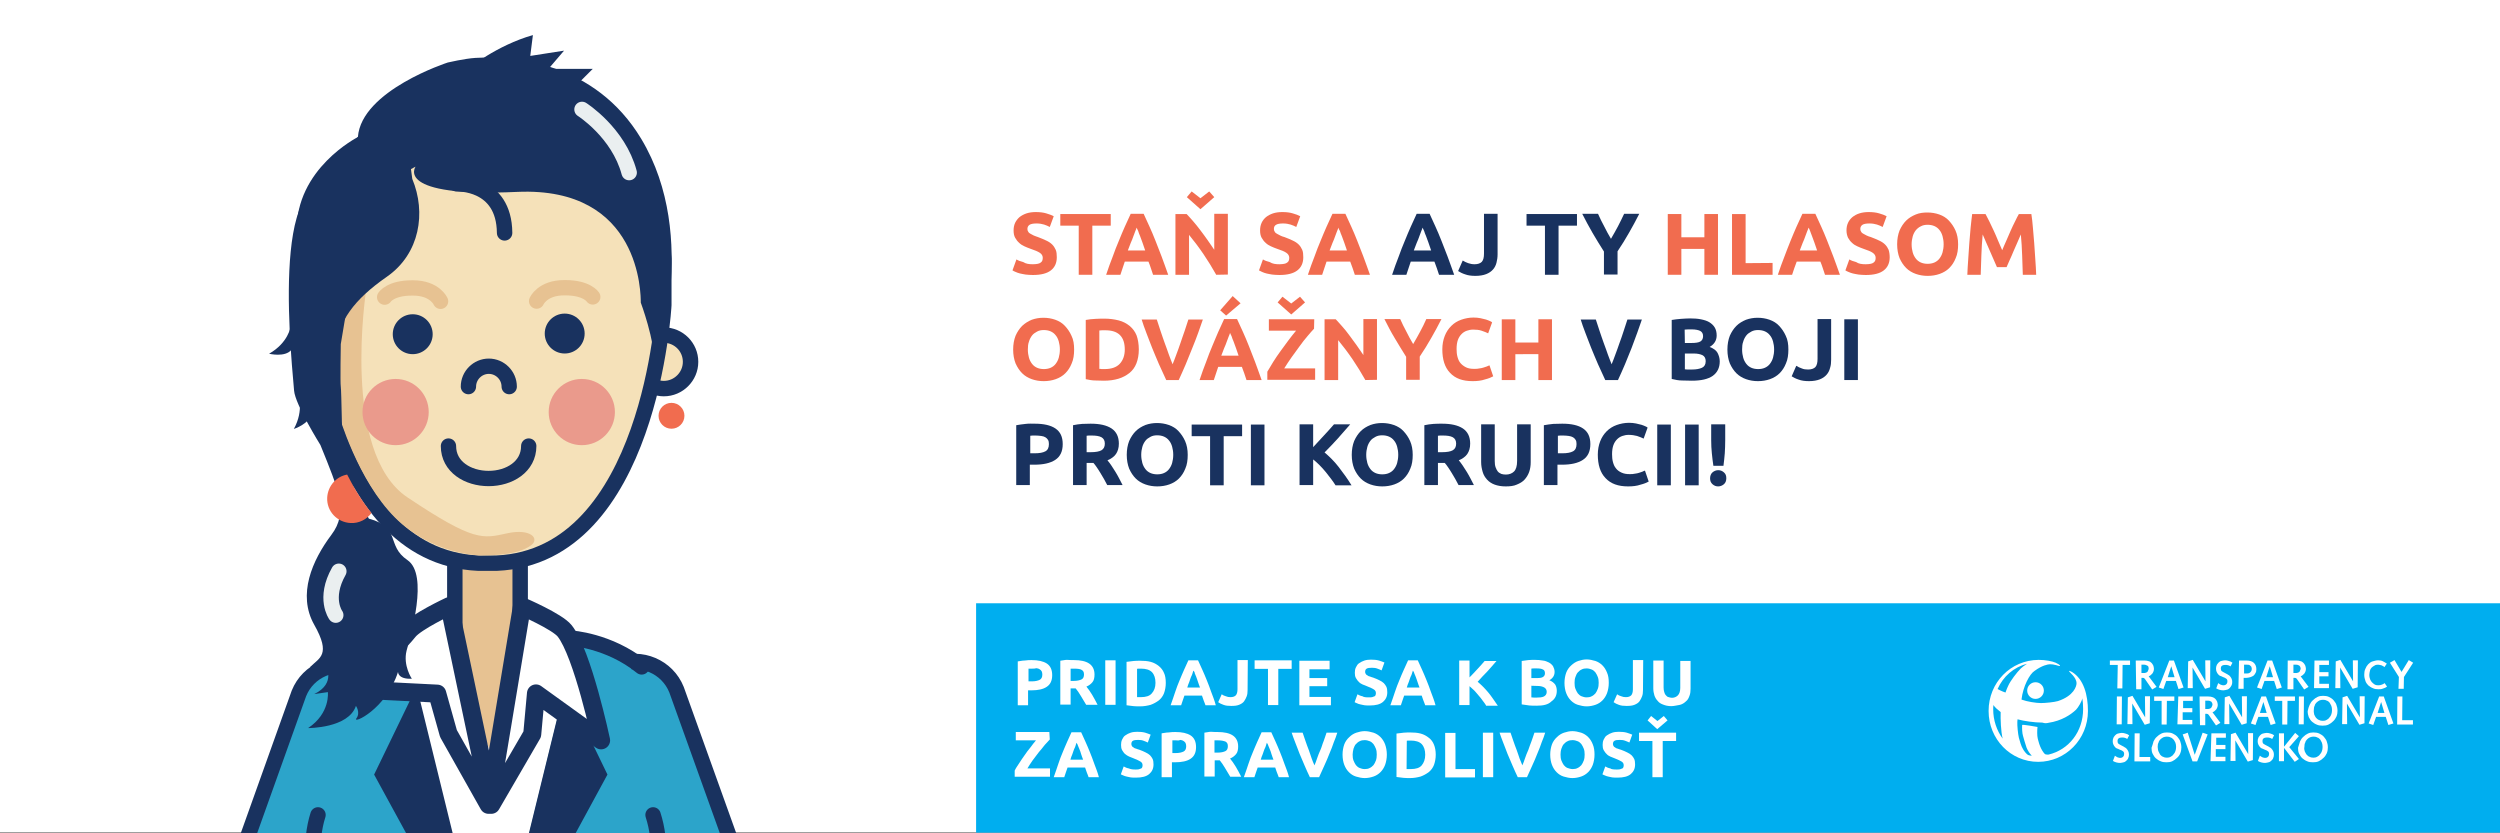 <?xml version="1.0" encoding="utf-8"?>
<svg version="1.1" xmlns="http://www.w3.org/2000/svg" xmlns:xlink="http://www.w3.org/1999/xlink" x="0px" y="0px"
	 viewBox="264 207 1140 380" style="enable-background:new 264 207 1140 380;" xml:space="preserve">
<rect x="264" y="207" width="1140" height="380" fill="#808080" stroke="none"/>
<style type="text/css">
	.st0{fill:#FFFFFF;}
	.st1{clip-path:url(#SVGID_2_);}
	.st2{fill:#2CA4CA;stroke:#19325F;stroke-width:7.04;stroke-linecap:round;stroke-linejoin:round;}
	.st3{clip-path:url(#SVGID_4_);}
	.st4{clip-path:url(#SVGID_6_);fill:#2CA4CA;}
	.st5{clip-path:url(#SVGID_8_);fill:#F5E1B9;stroke:#19325F;stroke-width:7.04;}
	.st6{clip-path:url(#SVGID_10_);fill:#E7C292;stroke:#19325F;stroke-width:7.04;}
	.st7{clip-path:url(#SVGID_12_);fill:#F5E1B9;stroke:#19325F;stroke-width:7.04;}
	.st8{clip-path:url(#SVGID_14_);fill:#19325F;}
	.st9{clip-path:url(#SVGID_16_);fill:#19325F;}
	.st10{clip-path:url(#SVGID_18_);fill:#19325F;}
	.st11{clip-path:url(#SVGID_20_);fill:none;stroke:#19325F;stroke-width:7.04;stroke-linecap:round;stroke-linejoin:round;}
	.st12{clip-path:url(#SVGID_22_);fill:#F16C4F;}
	.st13{clip-path:url(#SVGID_24_);fill:#FFFFFF;}
	.st14{clip-path:url(#SVGID_26_);fill:#19325F;}
	.st15{clip-path:url(#SVGID_28_);fill:#19325F;}
	.st16{clip-path:url(#SVGID_30_);fill:#FFFFFF;stroke:#19325F;stroke-width:8.214;stroke-linecap:round;stroke-linejoin:round;}

		.st17{clip-path:url(#SVGID_32_);fill:none;stroke:#19325F;stroke-width:7.04;stroke-linecap:round;stroke-linejoin:round;stroke-miterlimit:10;}

		.st18{clip-path:url(#SVGID_34_);fill:none;stroke:#19325F;stroke-width:7.04;stroke-linecap:round;stroke-linejoin:round;stroke-miterlimit:10;}
	.st19{clip-path:url(#SVGID_36_);fill:#E7C292;}
	.st20{clip-path:url(#SVGID_38_);fill:#19325F;}
	.st21{clip-path:url(#SVGID_40_);fill:#19325F;}
	.st22{clip-path:url(#SVGID_42_);fill:none;stroke:#EAEFF0;stroke-width:7.04;stroke-linecap:round;}
	.st23{clip-path:url(#SVGID_44_);fill:none;stroke:#EAEFF0;stroke-width:7.04;stroke-linecap:round;}
	.st24{clip-path:url(#SVGID_46_);fill:#F16C4F;}

		.st25{clip-path:url(#SVGID_48_);fill:none;stroke:#19325F;stroke-width:7.04;stroke-linecap:round;stroke-linejoin:round;stroke-miterlimit:10;}
	.st26{clip-path:url(#SVGID_50_);fill:#F5E1B9;stroke:#19325F;stroke-width:6.985;stroke-linecap:round;}
	.st27{clip-path:url(#SVGID_52_);}
	.st28{fill:none;stroke:#E7C292;stroke-width:6.985;stroke-linecap:round;}
	.st29{fill:#19325F;}
	.st30{clip-path:url(#SVGID_54_);fill:none;stroke:#19325F;stroke-width:6.985;stroke-linecap:round;stroke-linejoin:round;}
	.st31{clip-path:url(#SVGID_56_);}
	.st32{fill:#EA9A8C;}
	.st33{fill:#F16C4F;}
	.st34{clip-path:url(#SVGID_58_);fill:#00AEEF;}
	.st35{clip-path:url(#SVGID_60_);}
	.st36{clip-path:url(#SVGID_62_);}
	.st37{clip-path:url(#SVGID_64_);}
	.st38{clip-path:url(#SVGID_66_);}
	.st39{clip-path:url(#SVGID_68_);}
	.st40{clip-path:url(#SVGID_70_);}
	.st41{clip-path:url(#SVGID_72_);}
	.st42{clip-path:url(#SVGID_74_);}
	.st43{clip-path:url(#SVGID_76_);}
	.st44{clip-path:url(#SVGID_78_);}
	.st45{clip-path:url(#SVGID_80_);}
	.st46{clip-path:url(#SVGID_82_);}
	.st47{clip-path:url(#SVGID_84_);}
	.st48{clip-path:url(#SVGID_86_);}
	.st49{clip-path:url(#SVGID_88_);}
	.st50{clip-path:url(#SVGID_90_);}
	.st51{clip-path:url(#SVGID_92_);}
	.st52{clip-path:url(#SVGID_94_);}
	.st53{clip-path:url(#SVGID_96_);}
	.st54{clip-path:url(#SVGID_98_);}
	.st55{clip-path:url(#SVGID_100_);}
	.st56{clip-path:url(#SVGID_102_);}
	.st57{clip-path:url(#SVGID_104_);}
	.st58{clip-path:url(#SVGID_106_);}
	.st59{clip-path:url(#SVGID_108_);}
	.st60{clip-path:url(#SVGID_110_);}
	.st61{clip-path:url(#SVGID_112_);}
	.st62{clip-path:url(#SVGID_114_);}
	.st63{clip-path:url(#SVGID_116_);}
	.st64{clip-path:url(#SVGID_118_);}
	.st65{fill:none;}
	.st66{clip-path:url(#SVGID_120_);fill:#FFFFFF;}
	.st67{clip-path:url(#SVGID_122_);fill:#FFFFFF;}
	.st68{clip-path:url(#SVGID_124_);fill:#FFFFFF;}
	.st69{clip-path:url(#SVGID_126_);fill:#FFFFFF;}
	.st70{clip-path:url(#SVGID_128_);fill:#FFFFFF;}
	.st71{clip-path:url(#SVGID_130_);fill:#FFFFFF;}
	.st72{clip-path:url(#SVGID_132_);fill:#FFFFFF;}
	.st73{clip-path:url(#SVGID_134_);fill:#FFFFFF;}
	.st74{clip-path:url(#SVGID_136_);fill:#FFFFFF;}
	.st75{clip-path:url(#SVGID_138_);fill:#FFFFFF;}
	.st76{clip-path:url(#SVGID_140_);fill:#FFFFFF;}
	.st77{clip-path:url(#SVGID_142_);fill:#FFFFFF;}
	.st78{clip-path:url(#SVGID_144_);fill:#FFFFFF;}
	.st79{clip-path:url(#SVGID_146_);fill:#FFFFFF;}
	.st80{clip-path:url(#SVGID_148_);fill:#FFFFFF;}
	.st81{clip-path:url(#SVGID_150_);fill:#FFFFFF;}
	.st82{clip-path:url(#SVGID_152_);fill:#FFFFFF;}
	.st83{clip-path:url(#SVGID_154_);fill:#FFFFFF;}
	.st84{clip-path:url(#SVGID_156_);fill:#FFFFFF;}
	.st85{clip-path:url(#SVGID_158_);fill:#FFFFFF;}
	.st86{clip-path:url(#SVGID_160_);fill:#FFFFFF;}
	.st87{clip-path:url(#SVGID_162_);fill:#FFFFFF;}
	.st88{clip-path:url(#SVGID_164_);fill:#FFFFFF;}
	.st89{clip-path:url(#SVGID_166_);fill:#FFFFFF;}
	.st90{clip-path:url(#SVGID_168_);fill:#FFFFFF;}
	.st91{clip-path:url(#SVGID_170_);fill:#FFFFFF;}
	.st92{clip-path:url(#SVGID_172_);fill:#FFFFFF;}
	.st93{clip-path:url(#SVGID_174_);fill:#FFFFFF;}
	.st94{clip-path:url(#SVGID_176_);fill:#FFFFFF;}
	.st95{clip-path:url(#SVGID_178_);fill:#FFFFFF;}
	.st96{clip-path:url(#SVGID_180_);fill:#FFFFFF;}
	.st97{clip-path:url(#SVGID_182_);fill:#FFFFFF;}
	.st98{clip-path:url(#SVGID_184_);fill:#FFFFFF;}
	.st99{clip-path:url(#SVGID_186_);fill:#FFFFFF;}
	.st100{clip-path:url(#SVGID_188_);fill:#FFFFFF;}
	.st101{clip-path:url(#SVGID_190_);fill:#FFFFFF;}
</style>
<rect x="264" y="206.5" class="st0" width="1140" height="380"/>
<g id="XMLID_6_">
	<g>
		<g>
			<g>
				<defs>
					<rect id="SVGID_1_" x="305.5" y="207.5" width="556.7" height="380"/>
				</defs>
				<clipPath id="SVGID_2_">
					<use xlink:href="#SVGID_1_"  style="overflow:visible;"/>
				</clipPath>
				<g id="XMLID_44_" class="st1">
					<path id="XMLID_156_" class="st2" d="M557.7,595h41.8l-3.1-6.9l-23.9-66.6c-4.2-10.5-16.2-15.6-26.7-11.4
						c-10.5,4.2-15.6,16.2-11.4,26.7L557.7,595z"/>
				</g>
			</g>
		</g>
	</g>
	<g>
		<g>
			<g>
				<defs>
					<rect id="SVGID_3_" x="305.5" y="207.5" width="556.7" height="380"/>
				</defs>
				<clipPath id="SVGID_4_">
					<use xlink:href="#SVGID_3_"  style="overflow:visible;"/>
				</clipPath>
				<g id="XMLID_42_" class="st3">
					<path id="XMLID_157_" class="st2" d="M415.8,595l22.6-56.5c4.2-10.5-0.9-22.5-11.4-26.7s-22.5,0.9-26.7,11.4l-23.8,66.6
						l-2.3,5.1h41.6L415.8,595L415.8,595z"/>
				</g>
			</g>
		</g>
	</g>
	<g>
		<g>
			<g>
				<defs>
					<rect id="SVGID_5_" x="305.5" y="207.5" width="556.7" height="380"/>
				</defs>
				<clipPath id="SVGID_6_">
					<use xlink:href="#SVGID_5_"  style="overflow:visible;"/>
				</clipPath>
				<path id="XMLID_150_" class="st4" d="M409.4,595h152.2c-0.3-4.7-1.2-10.2-2.7-16.7c0,0,0.5-24.8-5.9-58.6l-1.1-8.1
					c-13.5-13.1-32.9-21-60.6-22.2c-0.3,0-0.5,0-0.8,0c-0.6,0-1.2,0-1.8,0s-1.1,0-1.7,0c-0.2,0-0.4,0-0.7,0c-0.2,0-0.4,0-0.7,0h-0.1
					h-0.1c-0.2,0-0.5,0-0.7,0s-0.5,0-0.7,0c-0.6,0-1.1,0-1.7,0c-0.6,0-1.2,0-1.8,0c-0.3,0-0.5,0-0.8,0c-27.6,1.2-47,11.4-60.6,24.5
					c-0.1,0.7-0.3,1.3-0.4,2c-0.2,0.2-0.5,0.5-0.7,0.8v3c-6.4,33.8-5.9,58.6-5.9,58.6C410.6,584.9,409.8,590.4,409.4,595z"/>
			</g>
		</g>
	</g>
	<g>
		<g>
			<g>
				<defs>
					<rect id="SVGID_7_" x="305.5" y="207.5" width="556.7" height="380"/>
				</defs>
				<clipPath id="SVGID_8_">
					<use xlink:href="#SVGID_7_"  style="overflow:visible;"/>
				</clipPath>
				<path id="XMLID_40_" class="st5" d="M578.9,372c0,6.7-5.5,12.2-12.2,12.2s-12.2-5.5-12.2-12.2s5.4-12.2,12.2-12.2
					S578.9,365.3,578.9,372z"/>
			</g>
		</g>
	</g>
	<g>
		<g>
			<g>
				<defs>
					<rect id="SVGID_9_" x="305.5" y="207.5" width="556.7" height="380"/>
				</defs>
				<clipPath id="SVGID_10_">
					<use xlink:href="#SVGID_9_"  style="overflow:visible;"/>
				</clipPath>
				<polygon id="XMLID_39_" class="st6" points="501.2,494.5 501.2,457.3 471.4,457.3 471.4,494.5 486.9,579.7 				"/>
			</g>
		</g>
	</g>
	<g>
		<g>
			<g>
				<defs>
					<rect id="SVGID_11_" x="305.5" y="207.5" width="556.7" height="380"/>
				</defs>
				<clipPath id="SVGID_12_">
					<use xlink:href="#SVGID_11_"  style="overflow:visible;"/>
				</clipPath>
				<path id="XMLID_38_" class="st7" d="M566.7,325.1c0,0-6-72.5-76.2-75.6c-0.2,0-0.5,0-0.7,0c-0.5,0-1,0-1.5,0s-0.9,0-1.4,0
					c-0.2,0-0.4,0-0.6,0s-0.4,0-0.6,0c-0.5,0-0.9,0-1.4,0s-1,0-1.5,0c-0.2,0-0.5,0-0.7,0c-70.2,3.1-76.3,75.6-76.3,75.6v21
					c0,0,6.1,114.5,76.3,117.7c0.2,0,0.4,0,0.7,0c0.5,0,1,0,1.5,0s0.9,0,1.4,0c0.2,0,0.4,0,0.6,0s0.4,0,0.6,0c0.5,0,0.9,0,1.4,0
					s1,0,1.5,0c0.2,0,0.4,0,0.7,0c70.2-3.1,76.2-117.7,76.2-117.7V325.1z"/>
			</g>
		</g>
	</g>
	<g>
		<g>
			<g>
				<defs>
					<rect id="SVGID_13_" x="305.5" y="207.5" width="556.7" height="380"/>
				</defs>
				<clipPath id="SVGID_14_">
					<use xlink:href="#SVGID_13_"  style="overflow:visible;"/>
				</clipPath>
				<path id="XMLID_37_" class="st8" d="M412.2,352.2c0,0-27.3-77,65.2-113.8c0,0,13-10.7,29.6-15.4l-1.2,9.5l15.4-2.4l-7.1,8.3
					h20.2l-9.5,9.5l-10.6,16.6c0,0-1.2,10.7-4.7,11.9c-3.6,1.2-54.5,2.4-54.5,2.4l-23.7-2.4l-7.1,14.2L412.2,352.2z"/>
			</g>
		</g>
	</g>
	<g>
		<g>
			<g>
				<defs>
					<rect id="SVGID_15_" x="305.5" y="207.5" width="556.7" height="380"/>
				</defs>
				<clipPath id="SVGID_16_">
					<use xlink:href="#SVGID_15_"  style="overflow:visible;"/>
				</clipPath>
				<path id="XMLID_36_" class="st9" d="M399.9,387c0,0,2.9,6.8-1.9,15.6c0,0,7.1-2.3,7.8-6.8L399.9,387z"/>
			</g>
		</g>
	</g>
	<g>
		<g>
			<g>
				<defs>
					<rect id="SVGID_17_" x="305.5" y="207.5" width="556.7" height="380"/>
				</defs>
				<clipPath id="SVGID_18_">
					<use xlink:href="#SVGID_17_"  style="overflow:visible;"/>
				</clipPath>
				<path id="XMLID_35_" class="st10" d="M396.5,356c0,0-1,7.3-9.8,12.3c0,0,7.3,1.8,10.2-1.8L396.5,356z"/>
			</g>
		</g>
	</g>
	<g>
		<g>
			<g>
				<defs>
					<rect id="SVGID_19_" x="305.5" y="207.5" width="556.7" height="380"/>
				</defs>
				<clipPath id="SVGID_20_">
					<use xlink:href="#SVGID_19_"  style="overflow:visible;"/>
				</clipPath>
				<path id="XMLID_34_" class="st11" d="M472.2,290.8c0,0,21.7-1,21.9,22.4"/>
			</g>
		</g>
	</g>
	<g>
		<g>
			<g>
				<defs>
					<rect id="SVGID_21_" x="305.5" y="207.5" width="556.7" height="380"/>
				</defs>
				<clipPath id="SVGID_22_">
					<use xlink:href="#SVGID_21_"  style="overflow:visible;"/>
				</clipPath>
				<circle id="XMLID_33_" class="st12" cx="570.2" cy="396.6" r="5.9"/>
			</g>
		</g>
	</g>
	<g>
		<g>
			<g>
				<defs>
					<rect id="SVGID_23_" x="305.5" y="207.5" width="556.7" height="380"/>
				</defs>
				<clipPath id="SVGID_24_">
					<use xlink:href="#SVGID_23_"  style="overflow:visible;"/>
				</clipPath>
				<polygon id="XMLID_148_" class="st13" points="503.4,595 523.2,514.3 501.1,510.6 487.9,550.2 470.6,510.6 448.5,514.3
					470.6,595 				"/>
			</g>
		</g>
	</g>
	<g>
		<g>
			<g>
				<defs>
					<rect id="SVGID_25_" x="305.5" y="207.5" width="556.7" height="380"/>
				</defs>
				<clipPath id="SVGID_26_">
					<use xlink:href="#SVGID_25_"  style="overflow:visible;"/>
				</clipPath>
				<polygon id="XMLID_147_" class="st14" points="472.4,595 454,520.1 434.6,560.2 453.6,595 				"/>
			</g>
		</g>
	</g>
	<g>
		<g>
			<g>
				<defs>
					<rect id="SVGID_27_" x="305.5" y="207.5" width="556.7" height="380"/>
				</defs>
				<clipPath id="SVGID_28_">
					<use xlink:href="#SVGID_27_"  style="overflow:visible;"/>
				</clipPath>
				<polygon id="XMLID_145_" class="st15" points="522.1,595 541,560.2 521.6,520.1 503.2,595 				"/>
			</g>
		</g>
	</g>
	<g>
		<g>
			<g>
				<defs>
					<rect id="SVGID_29_" x="305.5" y="207.5" width="556.7" height="380"/>
				</defs>
				<clipPath id="SVGID_30_">
					<use xlink:href="#SVGID_29_"  style="overflow:visible;"/>
				</clipPath>
				<path id="XMLID_29_" class="st16" d="M486.8,574l-18.3-32.5l-5.1-18.2l-41.5-2.1c0,0,20.2-16.1,28.4-26.4
					c3.4-4.3,18.6-11.4,18.6-11.4l18.5,88l5.5-33l9.1-54.9c0,0,16.1,6.9,19.5,11.2c8.2,10.3,16.6,49.9,16.6,49.9l-29.7-21.4
					l-1.7,18.6L488,574H486.8z"/>
			</g>
		</g>
	</g>
	<g>
		<g>
			<g>
				<defs>
					<rect id="SVGID_31_" x="305.5" y="207.5" width="556.7" height="380"/>
				</defs>
				<clipPath id="SVGID_32_">
					<use xlink:href="#SVGID_31_"  style="overflow:visible;"/>
				</clipPath>
				<path id="XMLID_32_" class="st17" d="M409,578.6c-1,3.1-1.6,6.3-2,9.6"/>
			</g>
		</g>
	</g>
	<g>
		<g>
			<g>
				<defs>
					<rect id="SVGID_33_" x="305.5" y="207.5" width="556.7" height="380"/>
				</defs>
				<clipPath id="SVGID_34_">
					<use xlink:href="#SVGID_33_"  style="overflow:visible;"/>
				</clipPath>
				<path id="XMLID_30_" class="st18" d="M561.8,578.6c1,3.1,1.7,6.3,2.1,9.6"/>
			</g>
		</g>
	</g>
	<g>
		<g>
			<g>
				<defs>
					<rect id="SVGID_35_" x="305.5" y="207.5" width="556.7" height="380"/>
				</defs>
				<clipPath id="SVGID_36_">
					<use xlink:href="#SVGID_35_"  style="overflow:visible;"/>
				</clipPath>
				<path id="XMLID_26_" class="st19" d="M431,339.1c0,0-11.7,74.3,18.8,94.7s34.4,18.8,45.4,16.4c10.9-2.4,15.1,2.5,10.9,5.5
					c-2.7,2-8.3,4.6-23,4.6c0,0-22-0.3-39-17.3s-25.5-46.4-26.1-48.4s-4.7-49.3-4.7-49.3L431,339.1z"/>
			</g>
		</g>
	</g>
	<g>
		<g>
			<g>
				<defs>
					<rect id="SVGID_37_" x="305.5" y="207.5" width="556.7" height="380"/>
				</defs>
				<clipPath id="SVGID_38_">
					<use xlink:href="#SVGID_37_"  style="overflow:visible;"/>
				</clipPath>
				<path id="XMLID_25_" class="st20" d="M416.8,366.3c1.6-12.9,8.5-22.6,23.6-33.1s18-29.3,11.6-44.6l-0.6-4.5l2.1-1.1
					c0,0-10.1,14.1,46.4,11.5c56.5-2.5,56.3,47.1,56.3,50.5c0,0,6.4,17,6.4,28.9c0,0,20.9-58.6-6.2-103.6
					c-21.1-35.1-58.2-37.9-75.6-36.9c-4.9,0.3-12.6,2.1-12.6,2.1s-39.4,12.7-41,34c0,0-28.6,14.4-27.9,43.3c0.7,27-6.1,41.2,9,61.9
					C408.3,374.7,414.5,384.9,416.8,366.3z"/>
			</g>
		</g>
	</g>
	<g>
		<g>
			<g>
				<defs>
					<rect id="SVGID_39_" x="305.5" y="207.5" width="556.7" height="380"/>
				</defs>
				<clipPath id="SVGID_40_">
					<use xlink:href="#SVGID_39_"  style="overflow:visible;"/>
				</clipPath>
				<path id="XMLID_24_" class="st21" d="M420.1,410.6c2,7.5,4.6,14.1,4.4,15.4c-0.4,2.6,7.7,17.5,7.7,17.5
					c14.9,4,7.7,12.2,17.6,18.9c9.8,6.7,1.4,34.5-0.4,41.3c-1.7,6.8,2.4,12.8,2.4,12.8c-6.4,0.3-6.3-3.1-6.3-3.1
					c-5.5,17.2-20.9,23.9-19,21.2c2-2.7-0.2-5.7-0.2-5.7c-3.4,10.2-21.8,10.1-21.8,10.1c10.2-6.8,9-16.4,9-16.4l-6.2,0.9
					c10.3-5.1,5.1-13,5.1-13c-5.4,5.4-6.9,0.6-6.9,0.6c4.1-4.2,9.6-5.4,1.8-19.2s-0.9-29.4,7.8-41c7.9-10.4,3.3-20.5-5-41
					c0,0-11.5-18.4-12-24.8c-2.1-23.8-10.9-115.8,26.7-88.3l-2.4,49.2l-3,17.9c0,0-0.3,17.9,0,19.4
					C419.7,385.1,420.1,410.6,420.1,410.6z"/>
			</g>
		</g>
	</g>
	<g>
		<g>
			<g>
				<defs>
					<rect id="SVGID_41_" x="305.5" y="207.5" width="556.7" height="380"/>
				</defs>
				<clipPath id="SVGID_42_">
					<use xlink:href="#SVGID_41_"  style="overflow:visible;"/>
				</clipPath>
				<path id="XMLID_23_" class="st22" d="M529.4,256.9c0,0,16.6,10.5,21.5,28.8"/>
			</g>
		</g>
	</g>
	<g>
		<g>
			<g>
				<defs>
					<rect id="SVGID_43_" x="305.5" y="207.5" width="556.7" height="380"/>
				</defs>
				<clipPath id="SVGID_44_">
					<use xlink:href="#SVGID_43_"  style="overflow:visible;"/>
				</clipPath>
				<path id="XMLID_22_" class="st23" d="M417.1,487.5c0,0-5.6-7.6,1.4-20"/>
			</g>
		</g>
	</g>
	<g>
		<g>
			<g>
				<defs>
					<rect id="SVGID_45_" x="305.5" y="207.5" width="556.7" height="380"/>
				</defs>
				<clipPath id="SVGID_46_">
					<use xlink:href="#SVGID_45_"  style="overflow:visible;"/>
				</clipPath>
				<path id="XMLID_21_" class="st24" d="M422.3,423.4c-5,0.9-8.8,5.2-9.1,10.5c-0.3,6.2,4.5,11.3,10.7,11.6
					c3.9,0.2,7.4-1.7,9.5-4.6C429.3,435.8,425.6,430,422.3,423.4z"/>
			</g>
		</g>
	</g>
	<g>
		<g>
			<g>
				<defs>
					<rect id="SVGID_47_" x="305.5" y="207.5" width="556.7" height="380"/>
				</defs>
				<clipPath id="SVGID_48_">
					<use xlink:href="#SVGID_47_"  style="overflow:visible;"/>
				</clipPath>
				<path id="XMLID_20_" class="st25" d="M524.3,498c0,0,17.4,1,32.3,13.1"/>
			</g>
		</g>
	</g>
	<g>
		<g>
			<g>
				<defs>
					<rect id="SVGID_49_" x="305.5" y="207.5" width="556.7" height="380"/>
				</defs>
				<clipPath id="SVGID_50_">
					<use xlink:href="#SVGID_49_"  style="overflow:visible;"/>
				</clipPath>
				<path id="XMLID_19_" class="st26" d="M496.2,383.3c0-5.1-4.2-9.3-9.3-9.3s-9.3,4.2-9.3,9.3"/>
			</g>
		</g>
	</g>
	<g>
		<g>
			<g>
				<defs>
					<rect id="SVGID_51_" x="305.5" y="207.5" width="556.7" height="380"/>
				</defs>
				<clipPath id="SVGID_52_">
					<use xlink:href="#SVGID_51_"  style="overflow:visible;"/>
				</clipPath>
				<g id="XMLID_12_" class="st27">
					<g id="XMLID_16_">
						<path id="XMLID_18_" class="st28" d="M508.7,344.3c0,0,2.6-6.1,12.6-6.1h0.4c10,0,12.6,4.2,12.6,4.2"/>
						<circle id="XMLID_17_" class="st29" cx="521.5" cy="359.1" r="9.1"/>
					</g>
					<g id="XMLID_13_">
						<path id="XMLID_15_" class="st28" d="M439.4,342.5c0,0,2.6-4.2,12.5-4.2h0.4c10,0,12.6,6.1,12.6,6.1"/>
						<circle id="XMLID_14_" class="st29" cx="452.2" cy="359.4" r="9.1"/>
					</g>
				</g>
			</g>
		</g>
	</g>
	<g>
		<g>
			<g>
				<defs>
					<rect id="SVGID_53_" x="305.5" y="207.5" width="556.7" height="380"/>
				</defs>
				<clipPath id="SVGID_54_">
					<use xlink:href="#SVGID_53_"  style="overflow:visible;"/>
				</clipPath>
				<path id="XMLID_11_" class="st30" d="M468.5,410.4c0,9.5,8.9,14.8,18.3,14.8c9.5,0,18.3-5.4,18.3-14.8"/>
			</g>
		</g>
	</g>
	<g>
		<g>
			<g>
				<defs>
					<rect id="SVGID_55_" x="305.5" y="207.5" width="556.7" height="380"/>
				</defs>
				<clipPath id="SVGID_56_">
					<use xlink:href="#SVGID_55_"  style="overflow:visible;"/>
				</clipPath>
				<g id="XMLID_8_" class="st31">
					<circle id="XMLID_10_" class="st32" cx="444.4" cy="394.9" r="15.1"/>
					<circle id="XMLID_9_" class="st32" cx="529.3" cy="394.9" r="15.1"/>
				</g>
			</g>
		</g>
	</g>
</g>
<g id="XMLID_3_">
	<g id="XMLID_1168_">
		<path id="XMLID_1276_" class="st33" d="M735,327.5c0.9,0,1.6-0.1,2.2-0.2c0.6-0.1,1-0.3,1.4-0.6s0.6-0.6,0.7-0.9
			c0.1-0.3,0.2-0.7,0.2-1.2c0-0.9-0.4-1.7-1.3-2.3c-0.9-0.6-2.3-1.2-4.4-1.9c-0.9-0.3-1.8-0.7-2.7-1.1s-1.7-0.9-2.4-1.6
			c-0.7-0.6-1.3-1.4-1.8-2.3c-0.5-0.9-0.7-2-0.7-3.3s0.2-2.4,0.7-3.5c0.5-1,1.2-1.9,2-2.6c0.9-0.7,2-1.3,3.2-1.7
			c1.2-0.4,2.7-0.6,4.2-0.6c1.9,0,3.5,0.2,4.8,0.6c1.3,0.4,2.5,0.8,3.4,1.3l-1.8,4.9c-0.8-0.4-1.6-0.8-2.6-1.1s-2.1-0.5-3.4-0.5
			c-1.5,0-2.6,0.2-3.2,0.6c-0.6,0.4-1,1-1,1.9c0,0.5,0.1,0.9,0.4,1.3c0.2,0.4,0.6,0.7,1,0.9s1,0.5,1.5,0.8c0.6,0.2,1.2,0.5,1.9,0.7
			c1.4,0.5,2.7,1.1,3.8,1.6s2,1.1,2.7,1.8s1.2,1.5,1.6,2.4c0.4,0.9,0.5,2.1,0.5,3.4c0,2.6-0.9,4.6-2.7,6s-4.5,2.1-8.2,2.1
			c-1.2,0-2.3-0.1-3.3-0.2c-1-0.2-1.9-0.3-2.6-0.5c-0.7-0.2-1.4-0.4-2-0.7c-0.6-0.2-1-0.5-1.4-0.7l1.8-5c0.8,0.5,1.8,0.9,3.1,1.2
			C731.8,327.3,733.2,327.5,735,327.5z"/>
		<path id="XMLID_1274_" class="st33" d="M770.5,304.6v5.3h-8.4v22.4h-6.2v-22.4h-8.4v-5.3H770.5z"/>
		<path id="XMLID_1271_" class="st33" d="M789.8,332.3c-0.3-1-0.6-1.9-1-3c-0.3-1-0.7-2-1.1-3h-10.8c-0.3,1-0.7,2-1,3s-0.7,2-1,3
			h-6.5c1-3,2-5.8,3-8.3c0.9-2.5,1.8-4.9,2.8-7.2c0.9-2.2,1.8-4.4,2.7-6.4s1.8-4,2.7-5.9h5.9c0.9,1.9,1.8,3.9,2.7,5.9
			s1.8,4.1,2.7,6.4c0.9,2.2,1.8,4.6,2.8,7.2s1.9,5.3,3,8.3H789.8z M782.3,310.8c-0.1,0.4-0.3,0.9-0.6,1.6c-0.3,0.7-0.6,1.5-0.9,2.4
			s-0.7,1.9-1.2,3c-0.4,1.1-0.8,2.2-1.3,3.4h7.9c-0.4-1.2-0.8-2.4-1.2-3.5c-0.4-1.1-0.8-2.1-1.1-3c-0.4-0.9-0.7-1.7-0.9-2.4
			C782.7,311.8,782.5,311.2,782.3,310.8z"/>
		<path id="XMLID_1268_" class="st33" d="M818.6,332.3c-1.8-3.2-3.7-6.3-5.8-9.4c-2.1-3.1-4.3-6-6.6-8.8v18.2H800v-27.7h5.1
			c0.9,0.9,1.8,2,2.9,3.2s2.2,2.7,3.3,4.1c1.1,1.4,2.2,3,3.3,4.5c1.1,1.6,2.1,3.1,3.1,4.5v-16.4h6.2v27.7L818.6,332.3L818.6,332.3z
			 M805.2,296.9l2.2-2.6l4,3.1l4-3.1l2.3,2.6l-6.3,5.5L805.2,296.9z"/>
		<path id="XMLID_1266_" class="st33" d="M847.4,327.5c0.9,0,1.6-0.1,2.2-0.2c0.6-0.1,1-0.3,1.4-0.6s0.6-0.6,0.7-0.9
			s0.2-0.7,0.2-1.2c0-0.9-0.4-1.7-1.3-2.3c-0.8-0.6-2.3-1.2-4.4-1.9c-0.9-0.3-1.8-0.7-2.7-1.1c-0.9-0.4-1.7-0.9-2.4-1.6
			c-0.7-0.6-1.3-1.4-1.8-2.3c-0.5-0.9-0.7-2-0.7-3.3s0.2-2.4,0.7-3.5s1.2-1.9,2-2.6c0.9-0.7,2-1.3,3.2-1.7c1.2-0.4,2.7-0.6,4.2-0.6
			c1.9,0,3.5,0.2,4.8,0.6c1.4,0.4,2.5,0.8,3.4,1.3l-1.8,4.9c-0.8-0.4-1.6-0.8-2.6-1.1s-2.1-0.5-3.4-0.5c-1.5,0-2.6,0.2-3.2,0.6
			c-0.7,0.4-1,1-1,1.9c0,0.5,0.1,0.9,0.4,1.3c0.2,0.4,0.6,0.7,1,0.9s1,0.5,1.5,0.8s1.2,0.5,1.9,0.7c1.4,0.5,2.7,1.1,3.8,1.6
			s2,1.1,2.7,1.8s1.2,1.5,1.6,2.4s0.5,2.1,0.5,3.4c0,2.6-0.9,4.6-2.7,6s-4.5,2.1-8.2,2.1c-1.2,0-2.3-0.1-3.3-0.2
			c-1-0.2-1.9-0.3-2.6-0.5s-1.4-0.4-2-0.7c-0.5-0.2-1-0.5-1.4-0.7l1.8-5c0.8,0.5,1.8,0.9,3.1,1.2
			C844.2,327.3,845.7,327.5,847.4,327.5z"/>
		<path id="XMLID_1263_" class="st33" d="M881.8,332.3c-0.3-1-0.6-1.9-1-3c-0.4-1-0.7-2-1.1-3h-10.8c-0.3,1-0.7,2-1,3s-0.7,2-1,3
			h-6.5c1-3,2-5.8,3-8.3c0.9-2.5,1.8-4.9,2.8-7.2c0.9-2.2,1.8-4.4,2.7-6.4s1.8-4,2.7-5.9h5.9c0.9,1.9,1.8,3.9,2.7,5.9
			s1.8,4.1,2.7,6.4c0.9,2.2,1.8,4.6,2.8,7.2s1.9,5.3,3,8.3H881.8z M874.3,310.8c-0.1,0.4-0.3,0.9-0.6,1.6c-0.3,0.7-0.6,1.5-0.9,2.4
			s-0.7,1.9-1.2,3c-0.4,1.1-0.8,2.2-1.3,3.4h7.9c-0.4-1.2-0.8-2.4-1.2-3.5c-0.4-1.1-0.8-2.1-1.1-3c-0.4-0.9-0.7-1.7-0.9-2.4
			C874.6,311.8,874.4,311.2,874.3,310.8z"/>
		<path id="XMLID_1260_" class="st29" d="M920.2,332.3c-0.3-1-0.6-1.9-1-3c-0.4-1-0.7-2-1.1-3h-10.8c-0.3,1-0.7,2-1,3s-0.7,2-1,3
			h-6.5c1-3,2-5.8,3-8.3c0.9-2.5,1.8-4.9,2.8-7.2c0.9-2.2,1.8-4.4,2.7-6.4s1.8-4,2.7-5.9h5.9c0.9,1.9,1.8,3.9,2.7,5.9
			s1.8,4.1,2.7,6.4c0.9,2.2,1.8,4.6,2.8,7.2s1.9,5.3,3,8.3H920.2z M912.7,310.8c-0.1,0.4-0.3,0.9-0.6,1.6c-0.3,0.7-0.6,1.5-0.9,2.4
			s-0.7,1.9-1.2,3c-0.4,1.1-0.8,2.2-1.3,3.4h7.9c-0.4-1.2-0.8-2.4-1.2-3.5c-0.4-1.1-0.8-2.1-1.1-3c-0.4-0.9-0.7-1.7-0.9-2.4
			C913.1,311.8,912.9,311.2,912.7,310.8z"/>
		<path id="XMLID_1258_" class="st29" d="M946.9,323c0,1.4-0.2,2.6-0.5,3.8s-0.8,2.2-1.6,3.1c-0.8,0.9-1.8,1.6-3.1,2.1
			s-2.9,0.8-4.9,0.8c-1.8,0-3.4-0.2-4.7-0.7c-1.3-0.4-2.4-1-3.2-1.5l2.1-4.8c0.8,0.5,1.6,0.9,2.5,1.2s1.8,0.5,2.9,0.5
			c1.5,0,2.6-0.4,3.3-1.1c0.7-0.8,1-2,1-3.8v-18.1h6.2L946.9,323L946.9,323z"/>
		<path id="XMLID_1256_" class="st29" d="M983.1,304.6v5.3h-8.4v22.4h-6.2v-22.4h-8.4v-5.3H983.1z"/>
		<path id="XMLID_1254_" class="st29" d="M998.6,315.9c1.1-1.9,2.2-3.8,3.2-5.7s1.9-3.8,2.8-5.7h6.9c-1.5,3-3.1,5.9-4.7,8.7
			s-3.3,5.6-5.2,8.4v10.6h-6.2v-10.5c-1.8-2.8-3.5-5.6-5.2-8.5c-1.6-2.8-3.2-5.7-4.7-8.7h7.2c0.8,1.9,1.8,3.8,2.8,5.7
			C996.4,312.1,997.5,314,998.6,315.9z"/>
		<path id="XMLID_1252_" class="st33" d="M1041.2,304.6h6.2v27.7h-6.2v-11.8h-10.5v11.8h-6.2v-27.7h6.2v10.6h10.5V304.6z"/>
		<path id="XMLID_1250_" class="st33" d="M1072.3,326.9v5.4h-18.5v-27.7h6.2V327L1072.3,326.9L1072.3,326.9z"/>
		<path id="XMLID_1247_" class="st33" d="M1096.2,332.3c-0.3-1-0.6-1.9-1-3c-0.3-1-0.7-2-1.1-3h-10.8c-0.4,1-0.7,2-1.1,3
			c-0.3,1-0.7,2-1,3h-6.5c1-3,2-5.8,3-8.3s1.8-4.9,2.8-7.2c0.9-2.2,1.8-4.4,2.7-6.4c0.9-2,1.8-4,2.7-5.9h5.9
			c0.9,1.9,1.8,3.9,2.7,5.9c0.9,2,1.8,4.1,2.7,6.4c0.9,2.2,1.8,4.6,2.8,7.2s1.9,5.3,3,8.3H1096.2z M1088.7,310.8
			c-0.1,0.4-0.3,0.9-0.6,1.6c-0.3,0.7-0.6,1.5-0.9,2.4s-0.7,1.9-1.2,3c-0.4,1.1-0.8,2.2-1.3,3.4h7.9c-0.4-1.2-0.8-2.4-1.2-3.5
			c-0.4-1.1-0.8-2.1-1.1-3c-0.3-0.9-0.7-1.7-0.9-2.4S1088.9,311.2,1088.7,310.8z"/>
		<path id="XMLID_1245_" class="st33" d="M1114.8,327.5c0.9,0,1.6-0.1,2.2-0.2s1-0.3,1.4-0.6c0.3-0.2,0.6-0.6,0.7-0.9
			s0.2-0.7,0.2-1.2c0-0.9-0.4-1.7-1.3-2.3c-0.8-0.6-2.3-1.2-4.4-1.9c-0.9-0.3-1.8-0.7-2.7-1.1s-1.7-0.9-2.4-1.6
			c-0.7-0.6-1.3-1.4-1.8-2.3c-0.4-0.9-0.7-2-0.7-3.3s0.2-2.4,0.7-3.5s1.2-1.9,2-2.6c0.9-0.7,1.9-1.3,3.2-1.7
			c1.2-0.4,2.7-0.6,4.2-0.6c1.9,0,3.5,0.2,4.8,0.6c1.4,0.4,2.5,0.8,3.4,1.3l-1.8,4.9c-0.8-0.4-1.6-0.8-2.6-1.1s-2.1-0.5-3.4-0.5
			c-1.5,0-2.6,0.2-3.2,0.6c-0.6,0.4-1,1-1,1.9c0,0.5,0.1,0.9,0.4,1.3c0.2,0.4,0.6,0.7,1,0.9s0.9,0.5,1.5,0.8s1.2,0.5,1.9,0.7
			c1.4,0.5,2.7,1.1,3.8,1.6s2,1.1,2.7,1.8s1.2,1.5,1.6,2.4c0.3,0.9,0.5,2.1,0.5,3.4c0,2.6-0.9,4.6-2.7,6c-1.8,1.4-4.5,2.1-8.2,2.1
			c-1.2,0-2.3-0.1-3.3-0.2c-1-0.2-1.9-0.3-2.6-0.5s-1.4-0.4-2-0.7c-0.6-0.2-1-0.5-1.4-0.7l1.8-5c0.8,0.5,1.9,0.9,3.1,1.2
			C1111.5,327.3,1113,327.5,1114.8,327.5z"/>
		<path id="XMLID_1242_" class="st33" d="M1156.9,318.4c0,2.4-0.3,4.5-1.1,6.3c-0.7,1.8-1.7,3.3-2.9,4.5c-1.2,1.2-2.7,2.1-4.4,2.7
			c-1.7,0.6-3.5,0.9-5.5,0.9c-1.9,0-3.7-0.3-5.4-0.9c-1.7-0.6-3.2-1.5-4.4-2.7c-1.2-1.2-2.2-2.7-3-4.5c-0.7-1.8-1.1-3.9-1.1-6.3
			c0-2.4,0.4-4.5,1.1-6.3c0.8-1.8,1.8-3.3,3-4.5s2.7-2.1,4.4-2.8c1.7-0.7,3.4-0.9,5.3-0.9s3.7,0.3,5.4,0.9c1.7,0.6,3.2,1.5,4.4,2.8
			c1.2,1.3,2.2,2.7,3,4.5C1156.5,313.9,1156.9,316,1156.9,318.4z M1135.7,318.4c0,1.4,0.2,2.6,0.5,3.7c0.3,1.1,0.8,2,1.4,2.8
			s1.4,1.4,2.3,1.8c0.9,0.4,2,0.6,3.1,0.6s2.2-0.2,3.1-0.6c0.9-0.4,1.7-1,2.3-1.8c0.6-0.8,1.1-1.7,1.4-2.8s0.5-2.3,0.5-3.7
			s-0.2-2.6-0.5-3.7c-0.3-1.1-0.8-2.1-1.4-2.8c-0.6-0.8-1.4-1.4-2.3-1.8c-0.9-0.4-2-0.6-3.1-0.6c-1.2,0-2.2,0.2-3.1,0.7
			c-0.9,0.4-1.7,1.1-2.3,1.8c-0.6,0.8-1.1,1.7-1.4,2.8C1135.9,315.9,1135.7,317.1,1135.7,318.4z"/>
		<path id="XMLID_1240_" class="st33" d="M1169.4,304.6c0.5,0.9,1,2,1.7,3.3c0.6,1.3,1.3,2.7,2,4.2s1.4,3.1,2,4.6
			c0.7,1.6,1.3,3,1.9,4.4c0.6-1.4,1.2-2.9,1.9-4.4c0.7-1.6,1.3-3.1,2-4.6s1.3-2.9,2-4.2c0.6-1.3,1.2-2.4,1.7-3.3h5.7
			c0.3,1.8,0.5,3.9,0.7,6.2s0.4,4.7,0.6,7.1c0.2,2.5,0.3,4.9,0.5,7.4s0.3,4.8,0.4,7h-6.1c-0.1-2.7-0.2-5.6-0.3-8.8
			c-0.1-3.2-0.3-6.4-0.6-9.6c-0.5,1.1-1,2.4-1.6,3.7c-0.6,1.4-1.2,2.7-1.8,4.1c-0.6,1.4-1.1,2.7-1.7,3.9c-0.5,1.2-1,2.3-1.4,3.2
			h-4.4c-0.4-0.9-0.8-1.9-1.4-3.2c-0.5-1.2-1.1-2.5-1.7-3.9s-1.2-2.7-1.8-4.1c-0.6-1.4-1.1-2.6-1.6-3.7c-0.3,3.2-0.5,6.4-0.6,9.6
			c-0.1,3.2-0.2,6.1-0.3,8.8h-6.1c0.1-2.2,0.2-4.5,0.4-7s0.3-4.9,0.5-7.4s0.4-4.8,0.6-7.1s0.5-4.3,0.7-6.2H1169.4z"/>
		<path id="XMLID_1237_" class="st33" d="M753.8,366.4c0,2.4-0.3,4.5-1.1,6.3c-0.7,1.8-1.7,3.3-2.9,4.5s-2.7,2.1-4.4,2.7
			c-1.7,0.6-3.5,0.9-5.5,0.9c-1.9,0-3.7-0.3-5.4-0.9c-1.7-0.6-3.2-1.5-4.4-2.7s-2.2-2.7-3-4.5c-0.7-1.8-1.1-3.9-1.1-6.3
			c0-2.4,0.4-4.5,1.1-6.3c0.8-1.8,1.8-3.3,3-4.5c1.3-1.2,2.7-2.1,4.4-2.8c1.7-0.6,3.4-0.9,5.3-0.9c1.9,0,3.7,0.3,5.4,0.9
			c1.7,0.6,3.2,1.5,4.4,2.8s2.2,2.7,3,4.5C753.5,361.9,753.8,364,753.8,366.4z M732.7,366.4c0,1.4,0.2,2.6,0.5,3.7
			c0.3,1.1,0.8,2,1.4,2.8c0.6,0.8,1.4,1.4,2.3,1.8c0.9,0.4,2,0.6,3.1,0.6s2.2-0.2,3.1-0.6c0.9-0.4,1.7-1,2.3-1.8s1.1-1.7,1.4-2.8
			c0.3-1.1,0.5-2.3,0.5-3.7s-0.2-2.6-0.5-3.7c-0.3-1.1-0.8-2.1-1.4-2.8c-0.6-0.8-1.4-1.4-2.3-1.8c-0.9-0.4-2-0.6-3.1-0.6
			c-1.2,0-2.2,0.2-3.1,0.7s-1.7,1-2.3,1.8s-1.1,1.7-1.4,2.8C732.8,363.8,732.7,365.1,732.7,366.4z"/>
		<path id="XMLID_1234_" class="st33" d="M783.3,366.4c0,2.4-0.4,4.5-1.1,6.3s-1.8,3.3-3.2,4.4s-3,2-5,2.6s-4.2,0.9-6.6,0.9
			c-1.1,0-2.4-0.1-3.9-0.1s-3-0.3-4.4-0.6v-27c1.4-0.3,2.9-0.4,4.5-0.5s2.9-0.1,4-0.1c2.4,0,4.5,0.3,6.5,0.8s3.6,1.4,5,2.5
			c1.4,1.2,2.5,2.6,3.2,4.4C782.9,361.7,783.3,363.9,783.3,366.4z M765.3,375.2c0.3,0,0.6,0,1,0.1c0.4,0,0.8,0,1.4,0
			c3.1,0,5.4-0.8,6.9-2.4s2.3-3.8,2.3-6.5c0-2.9-0.7-5.1-2.2-6.6s-3.7-2.2-6.8-2.2c-0.4,0-0.9,0-1.3,0c-0.5,0-0.9,0.1-1.3,0.1V375.2
			L765.3,375.2z"/>
		<path id="XMLID_1232_" class="st33" d="M795.8,380.3c-1.1-2.3-2.2-4.7-3.3-7.2s-2.1-5-3.1-7.4s-1.8-4.8-2.7-7
			c-0.9-2.2-1.5-4.2-2.1-6h6.9c0.5,1.6,1.1,3.3,1.7,5.2s1.3,3.7,1.9,5.5c0.7,1.8,1.3,3.6,1.9,5.3s1.2,3.1,1.7,4.4
			c0.5-1.2,1.1-2.7,1.7-4.4s1.3-3.4,1.9-5.3c0.6-1.9,1.3-3.7,1.9-5.5s1.2-3.6,1.7-5.2h6.6c-0.6,1.8-1.3,3.8-2.1,6
			c-0.8,2.2-1.7,4.6-2.7,7c-1,2.5-2,4.9-3,7.4s-2.2,4.9-3.2,7.2H795.8z"/>
		<path id="XMLID_1228_" class="st33" d="M832.4,380.3c-0.3-1-0.6-1.9-1-3c-0.4-1-0.7-2-1.1-3h-10.8c-0.3,1-0.7,2-1,3s-0.7,2-1,3
			H811c1-3,2-5.8,3-8.3c0.9-2.5,1.8-4.9,2.8-7.2s1.8-4.4,2.7-6.4s1.8-4,2.7-5.9h5.9c0.9,1.9,1.8,3.9,2.7,5.9s1.8,4.1,2.7,6.4
			c0.9,2.2,1.8,4.6,2.8,7.2s1.9,5.3,3,8.3H832.4z M829.7,345.3l-6.6,5.6l-2.7-2.4l5.7-6.5L829.7,345.3z M824.9,358.8
			c-0.1,0.4-0.3,0.9-0.6,1.6c-0.3,0.7-0.6,1.5-0.9,2.4s-0.7,1.9-1.2,3c-0.4,1.1-0.8,2.2-1.3,3.4h7.9c-0.4-1.2-0.8-2.4-1.2-3.5
			c-0.4-1.1-0.8-2.1-1.1-3c-0.4-0.9-0.7-1.7-0.9-2.4C825.3,359.8,825.1,359.2,824.9,358.8z"/>
		<path id="XMLID_1225_" class="st33" d="M863.2,356.9c-0.8,0.9-1.9,2-3,3.4c-1.2,1.4-2.4,2.9-3.6,4.6c-1.2,1.6-2.5,3.4-3.7,5.1
			s-2.3,3.4-3.3,5h14.1v5.2h-21.8v-3.7c0.8-1.4,1.7-2.9,2.7-4.5c1.1-1.7,2.2-3.4,3.4-5c1.2-1.6,2.4-3.3,3.6-4.9
			c1.2-1.6,2.3-3,3.4-4.3h-12.4v-5.2h20.7L863.2,356.9L863.2,356.9L863.2,356.9z M846.6,344.9l2.2-2.6l4,3.1l4-3.1l2.3,2.6l-6.3,5.5
			L846.6,344.9z"/>
		<path id="XMLID_1223_" class="st33" d="M886.6,380.3c-1.8-3.2-3.7-6.3-5.8-9.4c-2.1-3.1-4.3-6-6.6-8.8v18.2H868v-27.7h5.1
			c0.9,0.9,1.8,2,2.9,3.2s2.2,2.6,3.3,4.1c1.1,1.5,2.2,3,3.3,4.5c1.1,1.6,2.1,3.1,3.1,4.5v-16.4h6.2v27.7L886.6,380.3L886.6,380.3z"
			/>
		<path id="XMLID_1221_" class="st33" d="M908.4,363.9c1.1-1.9,2.2-3.8,3.2-5.7s2-3.8,2.8-5.7h6.9c-1.5,3-3.1,5.9-4.7,8.7
			s-3.3,5.6-5.2,8.4v10.6h-6.2v-10.5c-1.8-2.8-3.5-5.7-5.2-8.5s-3.2-5.7-4.7-8.7h7.2c0.8,1.9,1.8,3.8,2.8,5.7
			C906.2,360.1,907.3,362,908.4,363.9z"/>
		<path id="XMLID_1219_" class="st33" d="M935.5,380.8c-4.5,0-7.9-1.2-10.3-3.8c-2.4-2.5-3.5-6.1-3.5-10.7c0-2.3,0.4-4.3,1.1-6.1
			s1.7-3.3,3-4.6s2.8-2.2,4.5-2.8s3.6-1,5.6-1c1.2,0,2.2,0.1,3.2,0.3s1.8,0.4,2.5,0.6c0.7,0.2,1.3,0.5,1.8,0.7s0.8,0.4,1,0.6l-1.8,5
			c-0.8-0.4-1.8-0.8-3-1.2s-2.4-0.5-3.9-0.5c-1,0-1.9,0.2-2.8,0.5s-1.7,0.8-2.4,1.5c-0.7,0.7-1.3,1.6-1.7,2.7s-0.6,2.5-0.6,4.1
			c0,1.3,0.1,2.5,0.4,3.6s0.7,2.1,1.4,2.9c0.7,0.8,1.5,1.4,2.5,1.9s2.2,0.7,3.7,0.7c0.9,0,1.7,0,2.4-0.2c0.7-0.1,1.4-0.2,1.9-0.4
			c0.6-0.2,1-0.3,1.5-0.5s0.8-0.4,1.2-0.5l1.7,5c-0.9,0.5-2.1,1-3.7,1.4C939.5,380.6,937.6,380.8,935.5,380.8z"/>
		<path id="XMLID_1217_" class="st33" d="M965.5,352.6h6.2v27.7h-6.2v-11.8H955v11.8h-6.2v-27.7h6.2v10.6h10.5V352.6z"/>
		<path id="XMLID_1215_" class="st29" d="M996,380.3c-1.1-2.3-2.2-4.7-3.3-7.2c-1.1-2.5-2.1-5-3.1-7.4s-1.8-4.8-2.7-7
			c-0.9-2.2-1.5-4.2-2.1-6h6.9c0.5,1.6,1.1,3.3,1.7,5.2s1.3,3.7,1.9,5.5c0.7,1.8,1.3,3.6,1.9,5.3s1.2,3.1,1.7,4.4
			c0.5-1.2,1.1-2.7,1.7-4.4s1.3-3.4,1.9-5.3c0.7-1.8,1.3-3.7,1.9-5.5c0.6-1.9,1.2-3.6,1.7-5.2h6.6c-0.6,1.8-1.3,3.8-2.1,6
			c-0.8,2.2-1.7,4.6-2.6,7c-1,2.5-2,4.9-3,7.4s-2.2,4.9-3.2,7.2H996z"/>
		<path id="XMLID_1211_" class="st29" d="M1035.5,380.6c-1.5,0-3-0.1-4.5-0.1s-3.1-0.3-4.7-0.7v-26.9c1.3-0.2,2.7-0.4,4.2-0.5
			s2.9-0.2,4.2-0.2c1.8,0,3.4,0.1,4.9,0.4s2.8,0.7,3.8,1.3s1.9,1.4,2.5,2.4s0.9,2.2,0.9,3.7c0,2.2-1.1,4-3.2,5.2
			c1.8,0.7,3,1.6,3.6,2.7c0.6,1.2,1,2.4,1,3.9c0,2.9-1.1,5.1-3.2,6.6C1042.8,379.9,1039.7,380.6,1035.5,380.6z M1032.3,363.4h3
			c1.9,0,3.3-0.2,4.1-0.7c0.8-0.5,1.2-1.3,1.2-2.4s-0.4-1.9-1.3-2.4c-0.8-0.4-2.1-0.7-3.8-0.7c-0.5,0-1.1,0-1.7,0s-1.2,0.1-1.6,0.1
			L1032.3,363.4L1032.3,363.4z M1032.3,368.2v7.2c0.4,0.1,0.9,0.1,1.5,0.1c0.5,0,1.1,0,1.8,0c1.9,0,3.4-0.3,4.5-0.8s1.7-1.5,1.7-3
			c0-1.3-0.5-2.2-1.4-2.7c-1-0.5-2.3-0.8-4.1-0.8H1032.3L1032.3,368.2z"/>
		<path id="XMLID_1208_" class="st29" d="M1079.5,366.4c0,2.4-0.3,4.5-1.1,6.3c-0.7,1.8-1.7,3.3-2.9,4.5c-1.2,1.2-2.7,2.1-4.4,2.7
			c-1.7,0.6-3.5,0.9-5.5,0.9c-1.9,0-3.7-0.3-5.4-0.9c-1.7-0.6-3.2-1.5-4.4-2.7c-1.2-1.2-2.2-2.7-3-4.5c-0.7-1.8-1.1-3.9-1.1-6.3
			c0-2.4,0.4-4.5,1.1-6.3c0.8-1.8,1.8-3.3,3-4.5s2.7-2.1,4.4-2.8c1.7-0.6,3.4-0.9,5.3-0.9s3.7,0.3,5.4,0.9c1.7,0.6,3.2,1.5,4.4,2.8
			c1.2,1.3,2.2,2.7,3,4.5C1079.2,361.9,1079.5,364,1079.5,366.4z M1058.4,366.4c0,1.4,0.2,2.6,0.5,3.7c0.3,1.1,0.8,2,1.4,2.8
			s1.4,1.4,2.3,1.8c0.9,0.4,2,0.6,3.1,0.6c1.2,0,2.2-0.2,3.1-0.6c0.9-0.4,1.7-1,2.3-1.8c0.6-0.8,1.1-1.7,1.4-2.8s0.5-2.3,0.5-3.7
			s-0.2-2.6-0.5-3.7c-0.3-1.1-0.8-2.1-1.4-2.8c-0.6-0.8-1.4-1.4-2.3-1.8c-0.9-0.4-2-0.6-3.1-0.6c-1.2,0-2.2,0.2-3.1,0.7
			s-1.7,1-2.3,1.8c-0.6,0.8-1.1,1.7-1.4,2.8C1058.5,363.8,1058.4,365.1,1058.4,366.4z"/>
		<path id="XMLID_1206_" class="st29" d="M1099,371c0,1.4-0.1,2.6-0.5,3.8c-0.3,1.2-0.8,2.2-1.6,3.1c-0.8,0.9-1.8,1.6-3.1,2.1
			c-1.3,0.5-2.9,0.8-4.9,0.8c-1.8,0-3.4-0.2-4.7-0.7c-1.3-0.4-2.4-1-3.2-1.5l2.1-4.8c0.8,0.5,1.6,0.9,2.5,1.2
			c0.9,0.4,1.8,0.5,2.9,0.5c1.5,0,2.6-0.4,3.3-1.1c0.7-0.8,1-2,1-3.8v-18.1h6.2L1099,371L1099,371z"/>
		<path id="XMLID_1204_" class="st29" d="M1105,352.6h6.2v27.7h-6.2V352.6z"/>
		<path id="XMLID_1201_" class="st29" d="M735.8,400.2c4.1,0,7.3,0.7,9.5,2.2s3.3,3.8,3.3,7.1s-1.1,5.7-3.4,7.2s-5.4,2.2-9.6,2.2h-2
			v9.3h-6.2v-27.3c1.4-0.3,2.8-0.4,4.3-0.6S734.6,400.2,735.8,400.2z M736.2,405.6c-0.5,0-0.9,0-1.3,0c-0.4,0-0.8,0.1-1.1,0.1v8h2
			c2.2,0,3.8-0.3,4.9-0.9c1.1-0.6,1.6-1.7,1.6-3.3c0-0.8-0.1-1.4-0.4-1.9c-0.3-0.5-0.7-0.9-1.2-1.2s-1.1-0.5-1.9-0.6
			C738,405.7,737.1,405.6,736.2,405.6z"/>
		<path id="XMLID_1198_" class="st29" d="M761.3,400.2c4.2,0,7.3,0.7,9.6,2.2c2.2,1.5,3.3,3.8,3.3,6.9c0,2-0.5,3.5-1.3,4.7
			s-2.2,2.2-3.9,2.9c0.6,0.7,1.2,1.5,1.8,2.4c0.6,0.9,1.2,1.8,1.8,2.8c0.6,1,1.2,2,1.7,3c0.6,1.1,1.1,2.1,1.6,3.1h-7
			c-0.5-0.9-1-1.8-1.5-2.8c-0.5-0.9-1.1-1.8-1.6-2.7s-1.1-1.7-1.6-2.5s-1.1-1.5-1.6-2.1h-3.1v10.1h-6.2v-27.3
			c1.4-0.3,2.8-0.5,4.2-0.6C758.9,400.3,760.2,400.2,761.3,400.2z M761.7,405.6c-0.5,0-0.9,0-1.2,0c-0.4,0-0.7,0.1-1,0.1v7.5h1.8
			c2.3,0,4-0.3,5-0.9c1-0.6,1.5-1.6,1.5-3s-0.5-2.3-1.5-2.9C765.2,405.8,763.7,405.6,761.7,405.6z"/>
		<path id="XMLID_1195_" class="st29" d="M805.6,414.4c0,2.4-0.3,4.5-1.1,6.3c-0.7,1.8-1.7,3.3-2.9,4.5c-1.2,1.2-2.7,2.1-4.4,2.7
			c-1.7,0.6-3.5,0.9-5.5,0.9c-1.9,0-3.7-0.3-5.4-0.9c-1.7-0.6-3.2-1.5-4.4-2.7c-1.2-1.2-2.2-2.7-3-4.5c-0.7-1.8-1.1-3.9-1.1-6.3
			c0-2.4,0.4-4.5,1.1-6.3c0.8-1.8,1.8-3.3,3-4.5s2.7-2.1,4.4-2.8c1.7-0.6,3.4-0.9,5.3-0.9s3.7,0.3,5.4,0.9c1.7,0.6,3.2,1.5,4.4,2.8
			c1.2,1.3,2.2,2.7,3,4.5C805.2,409.9,805.6,412,805.6,414.4z M784.4,414.4c0,1.4,0.2,2.6,0.5,3.7c0.3,1.1,0.8,2,1.4,2.8
			s1.4,1.4,2.3,1.8c0.9,0.4,2,0.6,3.1,0.6c1.2,0,2.2-0.2,3.1-0.6c0.9-0.4,1.7-1,2.3-1.8c0.6-0.8,1.1-1.7,1.4-2.8s0.5-2.3,0.5-3.7
			s-0.2-2.6-0.5-3.7c-0.3-1.1-0.8-2.1-1.4-2.8c-0.6-0.8-1.4-1.4-2.3-1.8c-0.9-0.4-2-0.6-3.1-0.6c-1.2,0-2.2,0.2-3.1,0.7
			s-1.7,1-2.3,1.8s-1.1,1.7-1.4,2.8C784.6,411.8,784.4,413.1,784.4,414.4z"/>
		<path id="XMLID_1193_" class="st29" d="M830.4,400.6v5.3H822v22.4h-6.2v-22.4h-8.4v-5.3H830.4z"/>
		<path id="XMLID_1191_" class="st29" d="M834.4,400.6h6.2v27.7h-6.2V400.6z"/>
		<path id="XMLID_1189_" class="st29" d="M873,428.3c-0.6-0.9-1.2-1.9-2-2.9s-1.6-2.1-2.5-3.2c-0.9-1.1-1.8-2.1-2.8-3.1
			s-1.9-1.8-2.9-2.6v11.7h-6.2v-27.7h6.2v10.4c1.6-1.7,3.2-3.4,4.9-5.3c1.7-1.8,3.2-3.5,4.6-5.1h7.4c-1.9,2.2-3.8,4.4-5.7,6.5
			c-1.9,2.1-3.9,4.2-6,6.3c2.2,1.9,4.4,4,6.4,6.6s4,5.3,5.9,8.4L873,428.3L873,428.3z"/>
		<path id="XMLID_1186_" class="st29" d="M908.2,414.4c0,2.4-0.3,4.5-1.1,6.3c-0.7,1.8-1.7,3.3-2.9,4.5c-1.2,1.2-2.7,2.1-4.4,2.7
			c-1.7,0.6-3.5,0.9-5.5,0.9c-1.9,0-3.7-0.3-5.4-0.9c-1.7-0.6-3.2-1.5-4.4-2.7c-1.2-1.2-2.2-2.7-3-4.5c-0.7-1.8-1.1-3.9-1.1-6.3
			c0-2.4,0.4-4.5,1.1-6.3c0.8-1.8,1.8-3.3,3-4.5s2.7-2.1,4.4-2.8c1.7-0.6,3.4-0.9,5.3-0.9s3.7,0.3,5.4,0.9c1.7,0.6,3.2,1.5,4.4,2.8
			c1.2,1.3,2.2,2.7,3,4.5S908.2,412,908.2,414.4z M887,414.4c0,1.4,0.2,2.6,0.5,3.7c0.3,1.1,0.8,2,1.4,2.8s1.4,1.4,2.3,1.8
			c0.9,0.4,2,0.6,3.1,0.6c1.2,0,2.2-0.2,3.1-0.6c0.9-0.4,1.7-1,2.3-1.8c0.6-0.8,1.1-1.7,1.4-2.8s0.5-2.3,0.5-3.7s-0.2-2.6-0.5-3.7
			c-0.3-1.1-0.8-2.1-1.4-2.8c-0.6-0.8-1.4-1.4-2.3-1.8c-0.9-0.4-2-0.6-3.1-0.6c-1.2,0-2.2,0.2-3.1,0.7s-1.7,1-2.3,1.8
			s-1.1,1.7-1.4,2.8C887.2,411.8,887,413.1,887,414.4z"/>
		<path id="XMLID_1183_" class="st29" d="M921.5,400.2c4.2,0,7.3,0.7,9.6,2.2c2.2,1.5,3.3,3.8,3.3,6.9c0,2-0.5,3.5-1.3,4.7
			s-2.2,2.2-3.9,2.9c0.6,0.7,1.2,1.5,1.8,2.4c0.6,0.9,1.2,1.8,1.8,2.8s1.2,2,1.7,3s1.1,2.1,1.6,3.1h-7c-0.5-0.9-1-1.8-1.5-2.8
			c-0.5-0.9-1.1-1.8-1.6-2.7s-1.1-1.7-1.6-2.5s-1.1-1.5-1.6-2.1h-3.1v10.1h-6.2v-27.3c1.4-0.3,2.8-0.5,4.2-0.6
			C919.1,400.2,920.4,400.2,921.5,400.2z M921.9,405.6c-0.5,0-0.9,0-1.2,0c-0.4,0-0.7,0.1-1,0.1v7.5h1.8c2.3,0,4-0.3,5-0.9
			c1-0.6,1.5-1.6,1.5-3s-0.5-2.3-1.5-2.9C925.4,405.8,923.9,405.6,921.9,405.6z"/>
		<path id="XMLID_1181_" class="st29" d="M950.6,428.8c-2,0-3.6-0.3-5-0.8s-2.6-1.3-3.5-2.3s-1.6-2.1-2-3.5s-0.7-2.8-0.7-4.5v-17.2
			h6.2v16.7c0,1.1,0.1,2.1,0.4,2.9c0.3,0.8,0.6,1.4,1,1.9s1,0.8,1.6,1.1c0.6,0.2,1.3,0.3,2.1,0.3c1.5,0,2.8-0.5,3.7-1.4
			c0.9-0.9,1.4-2.5,1.4-4.8v-16.7h6.2v17.2c0,1.6-0.2,3.1-0.7,4.5s-1.2,2.5-2.1,3.5s-2.1,1.7-3.6,2.3
			C954.3,428.6,952.6,428.8,950.6,428.8z"/>
		<path id="XMLID_1178_" class="st29" d="M976.4,400.2c4.1,0,7.3,0.7,9.5,2.2s3.3,3.8,3.3,7.1s-1.1,5.7-3.4,7.2s-5.4,2.2-9.6,2.2h-2
			v9.3H968v-27.3c1.4-0.3,2.8-0.4,4.3-0.6C973.9,400.3,975.2,400.2,976.4,400.2z M976.8,405.6c-0.5,0-0.9,0-1.3,0s-0.8,0.1-1.1,0.1
			v8h2c2.2,0,3.8-0.3,4.9-0.9c1.1-0.6,1.6-1.7,1.6-3.3c0-0.8-0.1-1.4-0.4-1.9s-0.7-0.9-1.2-1.2s-1.2-0.5-1.9-0.6
			C978.7,405.7,977.7,405.6,976.8,405.6z"/>
		<path id="XMLID_1176_" class="st29" d="M1006.4,428.8c-4.5,0-7.9-1.2-10.3-3.8c-2.4-2.5-3.5-6.1-3.5-10.7c0-2.3,0.4-4.3,1.1-6.1
			s1.7-3.3,3-4.6c1.2-1.2,2.8-2.2,4.5-2.8s3.6-1,5.6-1c1.2,0,2.2,0.1,3.2,0.3s1.8,0.4,2.5,0.6c0.7,0.2,1.3,0.5,1.8,0.7
			s0.8,0.4,1,0.6l-1.8,5c-0.8-0.4-1.8-0.8-3-1.2c-1.1-0.3-2.4-0.5-3.9-0.5c-1,0-1.9,0.2-2.8,0.5s-1.7,0.8-2.4,1.5
			c-0.7,0.7-1.3,1.6-1.7,2.7c-0.4,1.1-0.6,2.5-0.6,4.1c0,1.3,0.1,2.5,0.4,3.6s0.7,2.1,1.4,2.9c0.6,0.8,1.4,1.4,2.5,1.9
			s2.2,0.7,3.7,0.7c0.9,0,1.7,0,2.4-0.2c0.7-0.1,1.4-0.2,1.9-0.4c0.6-0.2,1-0.3,1.5-0.5c0.4-0.2,0.8-0.4,1.2-0.5l1.7,5
			c-0.9,0.5-2.1,1-3.7,1.4C1010.4,428.6,1008.5,428.8,1006.4,428.8z"/>
		<path id="XMLID_1174_" class="st29" d="M1019.7,400.6h6.2v27.7h-6.2V400.6z"/>
		<path id="XMLID_1172_" class="st29" d="M1032.4,400.6h6.2v27.7h-6.2V400.6z"/>
		<path id="XMLID_1169_" class="st29" d="M1051.2,425.1c0,1.2-0.4,2.1-1.1,2.7c-0.7,0.6-1.6,1-2.6,1s-1.8-0.3-2.6-1
			c-0.8-0.7-1.1-1.6-1.1-2.7c0-1.1,0.4-2.1,1.1-2.7c0.7-0.6,1.6-1,2.6-1s1.8,0.3,2.6,1C1050.9,423.1,1051.2,423.9,1051.2,425.1z
			 M1050.7,407.7c0,2.2-0.1,4.2-0.2,6s-0.4,3.8-0.6,5.7h-4.6c-0.3-1.9-0.5-3.8-0.7-5.7s-0.3-3.9-0.3-6v-7.2h6.4L1050.7,407.7
			L1050.7,407.7z"/>
	</g>
</g>
<g>
	<g>
		<g>
			<g>
				<g>
					<g>
						<defs>
							<rect id="SVGID_57_" x="709.1" y="482.1" width="694.9" height="104.6"/>
						</defs>
						<clipPath id="SVGID_58_">
							<use xlink:href="#SVGID_57_"  style="overflow:visible;"/>
						</clipPath>
						<rect x="709.1" y="482.1" class="st34" width="700.1" height="119.5"/>
					</g>
				</g>
			</g>
		</g>
	</g>
	<g>
		<g>
			<g>
				<g>
					<g>
						<defs>
							<rect id="SVGID_59_" x="264" y="208.3" width="1115" height="378.3"/>
						</defs>
						<clipPath id="SVGID_60_">
							<use xlink:href="#SVGID_59_"  style="overflow:visible;"/>
						</clipPath>
						<g class="st35">
							<path class="st0" d="M734.4,508c3,0,5.3,0.5,7,1.6c1.6,1.1,2.4,2.8,2.4,5.3c0,2.4-0.8,4.2-2.5,5.3c-1.6,1.1-4,1.6-7,1.6h-1.5
								v6.8h-4.7v-20c1.1-0.1,2-0.4,3.2-0.4C732.6,508,733.5,508,734.4,508z M734.7,511.9c-0.4,0-0.7,0-0.9,0s-0.7,0-0.8,0v5.8h1.5
								c1.6,0,2.8-0.3,3.6-0.7s1.2-1.2,1.2-2.4c0-0.5-0.1-1.1-0.3-1.5c-0.3-0.4-0.5-0.7-0.9-0.9c-0.4-0.3-0.8-0.4-1.5-0.5
								C736,511.9,735.3,511.9,734.7,511.9z"/>
						</g>
					</g>
				</g>
			</g>
		</g>
		<g>
			<g>
				<g>
					<g>
						<defs>
							<rect id="SVGID_61_" x="264" y="208.3" width="1115" height="378.3"/>
						</defs>
						<clipPath id="SVGID_62_">
							<use xlink:href="#SVGID_61_"  style="overflow:visible;"/>
						</clipPath>
						<g class="st36">
							<path class="st0" d="M753.7,508c3,0,5.4,0.5,7,1.6c1.6,1.1,2.4,2.8,2.4,5c0,1.5-0.3,2.7-0.9,3.4c-0.7,0.9-1.6,1.6-2.8,2.1
								c0.4,0.5,0.8,1.1,1.3,1.7c0.4,0.7,0.9,1.3,1.3,2s0.9,1.5,1.3,2.3s0.8,1.6,1.2,2.3h-5.2c-0.4-0.7-0.8-1.3-1.2-2
								s-0.8-1.3-1.2-2s-0.8-1.2-1.2-1.9c-0.4-0.5-0.8-1.1-1.2-1.6h-2.3v7.4h-4.7v-20c1.1-0.1,2-0.4,3-0.4
								C752,508,752.9,508,753.7,508z M753.9,511.9c-0.4,0-0.7,0-0.9,0s-0.5,0-0.8,0v5.6h1.3c1.7,0,2.9-0.3,3.7-0.7s1.1-1.2,1.1-2.3
								s-0.4-1.7-1.2-2.1C756.6,512.1,755.5,511.9,753.9,511.9z"/>
						</g>
					</g>
				</g>
			</g>
		</g>
		<g>
			<g>
				<g>
					<g>
						<defs>
							<rect id="SVGID_63_" x="264" y="208.3" width="1115" height="378.3"/>
						</defs>
						<clipPath id="SVGID_64_">
							<use xlink:href="#SVGID_63_"  style="overflow:visible;"/>
						</clipPath>
						<g class="st37">
							<path class="st0" d="M768,508.1h4.7v20.3H768V508.1z"/>
						</g>
					</g>
				</g>
			</g>
		</g>
		<g>
			<g>
				<g>
					<g>
						<defs>
							<rect id="SVGID_65_" x="264" y="208.3" width="1115" height="378.3"/>
						</defs>
						<clipPath id="SVGID_66_">
							<use xlink:href="#SVGID_65_"  style="overflow:visible;"/>
						</clipPath>
						<g class="st38">
							<path class="st0" d="M795.6,518.4c0,1.7-0.3,3.3-0.8,4.7c-0.5,1.3-1.3,2.4-2.4,3.3c-1.1,0.8-2.3,1.5-3.7,2
								c-1.5,0.4-3,0.7-4.9,0.7c-0.8,0-1.7,0-2.9-0.1c-1.1-0.1-2.1-0.3-3.2-0.4v-19.8c1.1-0.1,2.1-0.3,3.3-0.4
								c1.2-0.1,2.1-0.1,2.9-0.1c1.7,0,3.3,0.1,4.8,0.5s2.7,1.1,3.7,1.9c1,0.8,1.9,1.9,2.4,3.2C795.3,514.9,795.6,516.5,795.6,518.4
								z M782.3,524.9c0.3,0,0.5,0,0.8,0s0.7,0,1.1,0c2.3,0,4-0.5,5-1.7c1.1-1.2,1.7-2.8,1.7-4.8c0-2.1-0.5-3.7-1.6-4.9
								c-1.1-1.1-2.8-1.6-5-1.6c-0.3,0-0.7,0-0.9,0c-0.4,0-0.7,0-0.9,0.1v12.9H782.3z"/>
						</g>
					</g>
				</g>
			</g>
		</g>
		<g>
			<g>
				<g>
					<g>
						<defs>
							<rect id="SVGID_67_" x="264" y="208.3" width="1115" height="378.3"/>
						</defs>
						<clipPath id="SVGID_68_">
							<use xlink:href="#SVGID_67_"  style="overflow:visible;"/>
						</clipPath>
						<g class="st39">
							<path class="st0" d="M813.7,528.6c-0.3-0.7-0.5-1.5-0.8-2.1c-0.3-0.8-0.5-1.5-0.8-2.3h-8c-0.3,0.8-0.5,1.5-0.8,2.3
								s-0.5,1.5-0.7,2.1h-4.8c0.8-2.3,1.5-4.2,2.1-6.1s1.3-3.6,2-5.3c0.7-1.6,1.3-3.2,2-4.7s1.3-2.9,2-4.4h4.4
								c0.7,1.5,1.3,2.9,2,4.4s1.3,3,2,4.7c0.7,1.6,1.3,3.4,2,5.3s1.5,3.8,2.1,6.1H813.7z M808.2,512.8c-0.1,0.3-0.3,0.7-0.4,1.2
								s-0.4,1.1-0.7,1.7c-0.3,0.7-0.5,1.5-0.8,2.3s-0.7,1.6-0.9,2.5h5.8c-0.3-0.9-0.7-1.7-0.9-2.5c-0.3-0.8-0.5-1.6-0.8-2.3
								s-0.5-1.2-0.7-1.7C808.8,513.4,808.4,513.1,808.2,512.8z"/>
						</g>
					</g>
				</g>
			</g>
		</g>
		<g>
			<g>
				<g>
					<g>
						<defs>
							<rect id="SVGID_69_" x="264" y="208.3" width="1115" height="378.3"/>
						</defs>
						<clipPath id="SVGID_70_">
							<use xlink:href="#SVGID_69_"  style="overflow:visible;"/>
						</clipPath>
						<g class="st40">
							<path class="st0" d="M832.9,521.7c0,1.1-0.1,2-0.4,2.8s-0.7,1.6-1.2,2.3s-1.3,1.2-2.3,1.6s-2.1,0.5-3.6,0.5
								c-1.3,0-2.5-0.1-3.5-0.5c-0.9-0.3-1.7-0.7-2.4-1.2l1.6-3.6c0.5,0.4,1.2,0.7,1.9,0.9c0.7,0.3,1.3,0.4,2.1,0.4
								c1.1,0,1.9-0.3,2.4-0.8s0.8-1.5,0.8-2.8V508h4.7L832.9,521.7L832.9,521.7L832.9,521.7z"/>
						</g>
					</g>
				</g>
			</g>
		</g>
		<g>
			<g>
				<g>
					<g>
						<defs>
							<rect id="SVGID_71_" x="264" y="208.3" width="1115" height="378.3"/>
						</defs>
						<clipPath id="SVGID_72_">
							<use xlink:href="#SVGID_71_"  style="overflow:visible;"/>
						</clipPath>
						<g class="st41">
							<path class="st0" d="M853,508.1v3.9h-6.1v16.5h-4.7V512h-6.1v-3.9H853L853,508.1z"/>
						</g>
					</g>
				</g>
			</g>
		</g>
		<g>
			<g>
				<g>
					<g>
						<defs>
							<rect id="SVGID_73_" x="264" y="208.3" width="1115" height="378.3"/>
						</defs>
						<clipPath id="SVGID_74_">
							<use xlink:href="#SVGID_73_"  style="overflow:visible;"/>
						</clipPath>
						<g class="st42">
							<path class="st0" d="M856.5,528.6v-20.3h13.8v3.9h-9.2v4h8.1v3.7h-8.1v4.9h9.8v3.8L856.5,528.6L856.5,528.6z"/>
						</g>
					</g>
				</g>
			</g>
		</g>
		<g>
			<g>
				<g>
					<g>
						<defs>
							<rect id="SVGID_75_" x="264" y="208.3" width="1115" height="378.3"/>
						</defs>
						<clipPath id="SVGID_76_">
							<use xlink:href="#SVGID_75_"  style="overflow:visible;"/>
						</clipPath>
						<g class="st43">
							<path class="st0" d="M888.1,525c0.7,0,1.2,0,1.6-0.1s0.8-0.3,1.1-0.4c0.3-0.1,0.4-0.4,0.5-0.7s0.1-0.5,0.1-0.8
								c0-0.7-0.3-1.2-0.9-1.6s-1.7-0.9-3.2-1.5c-0.7-0.3-1.3-0.5-2-0.8s-1.3-0.7-1.7-1.2c-0.5-0.4-0.9-1.1-1.3-1.7
								c-0.4-0.7-0.5-1.5-0.5-2.4s0.1-1.7,0.5-2.5s0.8-1.5,1.5-1.9c0.7-0.5,1.5-0.9,2.4-1.2s2-0.4,3-0.4c1.3,0,2.5,0.1,3.6,0.4
								c1.1,0.3,1.9,0.7,2.5,0.9l-1.3,3.6c-0.5-0.3-1.2-0.5-1.9-0.8s-1.6-0.4-2.5-0.4c-1.1,0-1.9,0.1-2.4,0.4s-0.7,0.8-0.7,1.5
								c0,0.4,0.1,0.7,0.3,0.9c0.1,0.3,0.4,0.5,0.8,0.7c0.3,0.3,0.7,0.4,1.1,0.5s0.9,0.4,1.5,0.5c1.1,0.4,2,0.8,2.8,1.2
								s1.5,0.8,2,1.3s0.9,1.1,1.2,1.7c0.3,0.7,0.4,1.5,0.4,2.5c0,1.9-0.7,3.3-2,4.4c-1.3,1.1-3.3,1.6-6,1.6c-0.9,0-1.7,0-2.4-0.1
								c-0.7-0.1-1.3-0.3-1.9-0.4c-0.6-0.1-1.1-0.3-1.5-0.5c-0.4-0.1-0.8-0.4-1.1-0.5l1.3-3.6c0.7,0.4,1.3,0.7,2.3,0.9
								C885.8,524.9,886.8,525,888.1,525z"/>
						</g>
					</g>
				</g>
			</g>
		</g>
		<g>
			<g>
				<g>
					<g>
						<defs>
							<rect id="SVGID_77_" x="264" y="208.3" width="1115" height="378.3"/>
						</defs>
						<clipPath id="SVGID_78_">
							<use xlink:href="#SVGID_77_"  style="overflow:visible;"/>
						</clipPath>
						<g class="st44">
							<path class="st0" d="M913.9,528.6c-0.3-0.7-0.5-1.5-0.8-2.1c-0.3-0.7-0.5-1.5-0.8-2.3h-8c-0.3,0.8-0.5,1.5-0.8,2.3
								s-0.5,1.5-0.7,2.1H898c0.8-2.3,1.5-4.2,2.1-6.1c0.6-1.9,1.3-3.6,2-5.3s1.3-3.2,2-4.7s1.3-2.9,2-4.4h4.4
								c0.7,1.5,1.3,2.9,2,4.4s1.3,3,2,4.7c0.7,1.6,1.3,3.4,2,5.3c0.7,1.9,1.5,3.8,2.1,6.1H913.9z M908.3,512.8
								c-0.1,0.3-0.3,0.7-0.4,1.2s-0.4,1.1-0.7,1.7c-0.3,0.7-0.5,1.5-0.8,2.3s-0.7,1.6-0.9,2.5h5.8c-0.3-0.9-0.7-1.7-0.9-2.5
								c-0.3-0.8-0.5-1.6-0.8-2.3s-0.5-1.2-0.7-1.7C908.8,513.4,908.4,513.1,908.3,512.8z"/>
						</g>
					</g>
				</g>
			</g>
		</g>
		<g>
			<g>
				<g>
					<g>
						<defs>
							<rect id="SVGID_79_" x="264" y="208.3" width="1115" height="378.3"/>
						</defs>
						<clipPath id="SVGID_80_">
							<use xlink:href="#SVGID_79_"  style="overflow:visible;"/>
						</clipPath>
						<g class="st45">
							<path class="st0" d="M941.6,528.6c-0.4-0.7-0.9-1.3-1.5-2.1c-0.5-0.8-1.2-1.6-1.9-2.4c-0.7-0.8-1.3-1.6-2-2.3
								s-1.5-1.3-2.1-1.9v8.6h-4.7v-20.3h4.7v7.7c1.2-1.2,2.4-2.5,3.6-3.8s2.4-2.6,3.3-3.7h5.4c-1.3,1.6-2.8,3.2-4.2,4.8
								c-1.5,1.5-2.9,3-4.4,4.7c1.6,1.3,3.2,2.9,4.8,4.8c1.6,1.9,2.9,4,4.4,6.1h-5.4L941.6,528.6L941.6,528.6z"/>
						</g>
					</g>
				</g>
			</g>
		</g>
		<g>
			<g>
				<g>
					<g>
						<defs>
							<rect id="SVGID_81_" x="264" y="208.3" width="1115" height="378.3"/>
						</defs>
						<clipPath id="SVGID_82_">
							<use xlink:href="#SVGID_81_"  style="overflow:visible;"/>
						</clipPath>
						<g class="st46">
							<path class="st0" d="M964.7,528.8c-1.1,0-2.3,0-3.3-0.1s-2.3-0.3-3.5-0.5v-19.8c0.9-0.1,2-0.3,3-0.4c1-0.1,2.1-0.1,3-0.1
								c1.3,0,2.5,0.1,3.6,0.3c1.1,0.1,2,0.5,2.8,0.9s1.5,1.1,1.9,1.7c0.4,0.8,0.7,1.6,0.7,2.6c0,1.6-0.8,2.9-2.4,3.8
								c1.3,0.5,2.1,1.2,2.7,2c0.5,0.8,0.7,1.9,0.7,2.8c0,2.1-0.8,3.7-2.4,4.8C970,528.3,967.8,528.8,964.7,528.8z M962.3,516.2h2.3
								c1.5,0,2.4-0.1,3-0.5s0.9-0.9,0.9-1.7s-0.3-1.5-0.9-1.7c-0.7-0.4-1.6-0.5-2.8-0.5c-0.4,0-0.8,0-1.3,0s-0.8,0-1.2,0.1V516.2z
								 M962.3,519.7v5.3c0.4,0,0.7,0.1,1.1,0.1s0.8,0,1.3,0c1.3,0,2.5-0.1,3.3-0.5s1.3-1.1,1.3-2.1c0-0.9-0.4-1.6-1.1-2
								s-1.7-0.7-3-0.7L962.3,519.7L962.3,519.7L962.3,519.7z"/>
						</g>
					</g>
				</g>
			</g>
		</g>
		<g>
			<g>
				<g>
					<g>
						<defs>
							<rect id="SVGID_83_" x="264" y="208.3" width="1115" height="378.3"/>
						</defs>
						<clipPath id="SVGID_84_">
							<use xlink:href="#SVGID_83_"  style="overflow:visible;"/>
						</clipPath>
						<g class="st47">
							<path class="st0" d="M997.6,518.4c0,1.7-0.3,3.3-0.8,4.7c-0.5,1.3-1.2,2.4-2.1,3.3c-0.9,0.9-2,1.6-3.2,2s-2.5,0.7-4,0.7
								c-1.3,0-2.7-0.3-4-0.7s-2.3-1.1-3.2-2c-0.9-0.9-1.6-2-2.1-3.3s-0.8-2.9-0.8-4.7c0-1.7,0.3-3.3,0.8-4.7
								c0.5-1.3,1.3-2.4,2.3-3.3s2-1.6,3.2-2s2.5-0.7,3.8-0.7s2.7,0.3,4,0.7c1.2,0.4,2.3,1.1,3.2,2c0.9,0.9,1.6,2,2.1,3.3
								C997.4,515,997.6,516.6,997.6,518.4z M982,518.4c0,1.1,0.1,1.9,0.4,2.7s0.7,1.5,1.1,2.1c0.4,0.5,1.1,1.1,1.7,1.3
								c0.7,0.3,1.5,0.5,2.3,0.5s1.6-0.1,2.3-0.5c0.7-0.3,1.2-0.8,1.7-1.3c0.4-0.5,0.8-1.3,1.1-2.1s0.4-1.7,0.4-2.7
								c0-1.1-0.1-1.9-0.4-2.7s-0.7-1.5-1.1-2.1c-0.4-0.5-1.1-1.1-1.7-1.3c-0.7-0.3-1.5-0.5-2.3-0.5s-1.6,0.1-2.3,0.5
								c-0.7,0.3-1.2,0.8-1.7,1.3s-0.8,1.3-1.1,2.1C982.1,516.5,982,517.3,982,518.4z"/>
						</g>
					</g>
				</g>
			</g>
		</g>
		<g>
			<g>
				<g>
					<g>
						<defs>
							<rect id="SVGID_85_" x="264" y="208.3" width="1115" height="378.3"/>
						</defs>
						<clipPath id="SVGID_86_">
							<use xlink:href="#SVGID_85_"  style="overflow:visible;"/>
						</clipPath>
						<g class="st48">
							<path class="st0" d="M1013.2,521.7c0,1.1-0.1,2-0.4,2.8s-0.7,1.6-1.2,2.3s-1.3,1.2-2.3,1.6s-2.1,0.5-3.6,0.5
								c-1.3,0-2.5-0.1-3.5-0.5c-0.9-0.3-1.7-0.7-2.4-1.2l1.6-3.6c0.5,0.4,1.2,0.7,1.9,0.9c0.7,0.3,1.3,0.4,2.1,0.4
								c1.1,0,1.9-0.3,2.4-0.8s0.8-1.5,0.8-2.8V508h4.7L1013.2,521.7L1013.2,521.7L1013.2,521.7z"/>
						</g>
					</g>
				</g>
			</g>
		</g>
		<g>
			<g>
				<g>
					<g>
						<defs>
							<rect id="SVGID_87_" x="264" y="208.3" width="1115" height="378.3"/>
						</defs>
						<clipPath id="SVGID_88_">
							<use xlink:href="#SVGID_87_"  style="overflow:visible;"/>
						</clipPath>
						<g class="st49">
							<path class="st0" d="M1026.1,529c-1.5,0-2.7-0.3-3.7-0.7c-1.1-0.4-1.9-0.9-2.5-1.7c-0.7-0.7-1.2-1.6-1.5-2.5
								s-0.5-2.1-0.5-3.3v-12.6h4.7v12.3c0,0.8,0.1,1.5,0.3,2.1c0.1,0.5,0.4,1.1,0.8,1.5c0.3,0.4,0.7,0.7,1.2,0.8
								c0.4,0.1,0.9,0.3,1.5,0.3c1.1,0,2-0.4,2.7-1.1c0.7-0.7,1.1-1.9,1.1-3.4v-12.3h4.7V521c0,1.2-0.1,2.3-0.5,3.3
								c-0.4,1.1-0.8,1.9-1.6,2.5c-0.7,0.7-1.6,1.3-2.7,1.6C1028.7,528.6,1027.5,529,1026.1,529z"/>
						</g>
					</g>
				</g>
			</g>
		</g>
		<g>
			<g>
				<g>
					<g>
						<defs>
							<rect id="SVGID_89_" x="264" y="208.3" width="1115" height="378.3"/>
						</defs>
						<clipPath id="SVGID_90_">
							<use xlink:href="#SVGID_89_"  style="overflow:visible;"/>
						</clipPath>
						<g class="st50">
							<path class="st0" d="M742.7,544.2c-0.7,0.7-1.3,1.5-2.3,2.5c-0.8,1.1-1.7,2.1-2.7,3.3c-0.9,1.2-1.9,2.5-2.8,3.7
								c-0.9,1.3-1.7,2.5-2.4,3.7h10.3v3.8h-16.1v-2.8c0.5-1.1,1.2-2.1,2-3.3s1.6-2.5,2.5-3.7c0.8-1.2,1.7-2.4,2.7-3.6
								c0.9-1.2,1.7-2.3,2.5-3.2h-9.2v-3.8h15.3L742.7,544.2L742.7,544.2z"/>
						</g>
					</g>
				</g>
			</g>
		</g>
		<g>
			<g>
				<g>
					<g>
						<defs>
							<rect id="SVGID_91_" x="264" y="208.3" width="1115" height="378.3"/>
						</defs>
						<clipPath id="SVGID_92_">
							<use xlink:href="#SVGID_91_"  style="overflow:visible;"/>
						</clipPath>
						<g class="st51">
							<path class="st0" d="M760.4,561.4c-0.3-0.7-0.5-1.5-0.8-2.1c-0.3-0.8-0.5-1.5-0.8-2.3h-8c-0.3,0.8-0.5,1.5-0.8,2.3
								s-0.5,1.5-0.7,2.1h-4.8c0.8-2.3,1.5-4.2,2.1-6.1s1.3-3.6,2-5.3c0.7-1.6,1.3-3.2,2-4.7s1.3-2.9,2-4.4h4.4
								c0.7,1.5,1.3,2.9,2,4.4s1.3,3,2,4.7c0.7,1.6,1.3,3.4,2,5.3c0.7,1.9,1.5,3.8,2.1,6.1H760.4z M754.9,545.7
								c-0.1,0.3-0.3,0.7-0.4,1.2s-0.4,1.1-0.7,1.7c-0.3,0.7-0.5,1.5-0.8,2.3s-0.7,1.6-0.9,2.5h5.8c-0.3-0.9-0.7-1.7-0.9-2.5
								s-0.5-1.6-0.8-2.3s-0.5-1.2-0.7-1.7C755.4,546.4,755,546,754.9,545.7z"/>
						</g>
					</g>
				</g>
			</g>
		</g>
		<g>
			<g>
				<g>
					<g>
						<defs>
							<rect id="SVGID_93_" x="264" y="208.3" width="1115" height="378.3"/>
						</defs>
						<clipPath id="SVGID_94_">
							<use xlink:href="#SVGID_93_"  style="overflow:visible;"/>
						</clipPath>
						<g class="st52">
							<path class="st0" d="M781.7,557.9c0.7,0,1.2,0,1.6-0.1s0.8-0.3,1.1-0.4c0.3-0.1,0.4-0.4,0.5-0.7s0.1-0.5,0.1-0.8
								c0-0.7-0.3-1.2-0.9-1.6c-0.6-0.4-1.7-0.9-3.2-1.5c-0.7-0.3-1.3-0.5-2-0.8s-1.3-0.7-1.9-1.2c-0.5-0.4-0.9-1.1-1.3-1.7
								c-0.4-0.7-0.5-1.5-0.5-2.4s0.1-1.7,0.5-2.5s0.8-1.5,1.5-1.9c0.7-0.5,1.5-0.9,2.4-1.2s2-0.4,3-0.4c1.3,0,2.5,0.1,3.6,0.4
								c1.1,0.3,1.9,0.7,2.5,0.9l-1.3,3.6c-0.5-0.3-1.2-0.5-1.9-0.8s-1.6-0.4-2.5-0.4c-1.1,0-1.9,0.1-2.4,0.4s-0.7,0.8-0.7,1.5
								c0,0.4,0.1,0.7,0.3,0.9c0.1,0.3,0.4,0.5,0.8,0.7c0.3,0.3,0.7,0.4,1.1,0.5s0.9,0.4,1.5,0.5c1.1,0.4,2,0.8,2.8,1.2
								s1.5,0.8,2,1.3s0.9,1.1,1.2,1.7c0.3,0.7,0.4,1.5,0.4,2.5c0,1.9-0.7,3.3-2,4.4c-1.3,1.1-3.3,1.6-6,1.6c-0.9,0-1.7,0-2.4-0.1
								c-0.7-0.1-1.3-0.3-1.9-0.4c-0.5-0.1-1.1-0.3-1.5-0.5c-0.4-0.1-0.8-0.4-1.1-0.5l1.3-3.6c0.7,0.4,1.3,0.7,2.3,0.9
								C779.7,557.8,780.5,557.9,781.7,557.9z"/>
						</g>
					</g>
				</g>
			</g>
		</g>
		<g>
			<g>
				<g>
					<g>
						<defs>
							<rect id="SVGID_95_" x="264" y="208.3" width="1115" height="378.3"/>
						</defs>
						<clipPath id="SVGID_96_">
							<use xlink:href="#SVGID_95_"  style="overflow:visible;"/>
						</clipPath>
						<g class="st53">
							<path class="st0" d="M800,540.8c3,0,5.3,0.5,7,1.6c1.6,1.1,2.4,2.8,2.4,5.3c0,2.4-0.8,4.2-2.5,5.3c-1.6,1.1-4,1.6-7,1.6h-1.5
								v6.8h-4.7v-20c1.1-0.1,2-0.4,3.2-0.4C798.1,540.8,799.1,540.8,800,540.8z M800.3,544.6c-0.4,0-0.7,0-0.9,0
								c-0.2,0-0.7,0-0.8,0v5.8h1.5c1.6,0,2.8-0.3,3.6-0.7s1.2-1.2,1.2-2.4c0-0.5-0.1-1.1-0.3-1.5c-0.3-0.4-0.5-0.7-0.9-0.9
								c-0.4-0.3-0.8-0.4-1.5-0.5C801.5,544.8,800.9,544.6,800.3,544.6z"/>
						</g>
					</g>
				</g>
			</g>
		</g>
		<g>
			<g>
				<g>
					<g>
						<defs>
							<rect id="SVGID_97_" x="264" y="208.3" width="1115" height="378.3"/>
						</defs>
						<clipPath id="SVGID_98_">
							<use xlink:href="#SVGID_97_"  style="overflow:visible;"/>
						</clipPath>
						<g class="st54">
							<path class="st0" d="M819.2,540.8c3,0,5.4,0.5,7,1.6s2.4,2.8,2.4,5c0,1.5-0.3,2.7-0.9,3.4c-0.7,0.9-1.6,1.6-2.8,2.1
								c0.4,0.5,0.8,1.1,1.3,1.7c0.4,0.7,0.9,1.3,1.3,2s0.9,1.5,1.3,2.3s0.8,1.6,1.2,2.3h-5c-0.4-0.7-0.8-1.3-1.2-2
								c-0.4-0.7-0.8-1.3-1.2-2s-0.8-1.2-1.2-1.9c-0.4-0.5-0.8-1.1-1.2-1.6h-2.3v7.4h-4.7v-20c1.1-0.1,2-0.4,3-0.4
								C817.5,540.8,818.5,540.8,819.2,540.8z M819.5,544.6c-0.4,0-0.7,0-0.9,0s-0.5,0-0.8,0v5.6h1.3c1.7,0,2.9-0.3,3.7-0.7
								c0.8-0.4,1.1-1.2,1.1-2.3s-0.4-1.7-1.2-2.1C822.2,544.9,821,544.6,819.5,544.6z"/>
						</g>
					</g>
				</g>
			</g>
		</g>
		<g>
			<g>
				<g>
					<g>
						<defs>
							<rect id="SVGID_99_" x="264" y="208.3" width="1115" height="378.3"/>
						</defs>
						<clipPath id="SVGID_100_">
							<use xlink:href="#SVGID_99_"  style="overflow:visible;"/>
						</clipPath>
						<g class="st55">
							<path class="st0" d="M847.1,561.4c-0.3-0.7-0.5-1.5-0.8-2.1c-0.3-0.7-0.5-1.5-0.8-2.3h-8c-0.3,0.8-0.5,1.5-0.8,2.3
								s-0.5,1.5-0.7,2.1h-4.8c0.8-2.3,1.5-4.2,2.1-6.1c0.6-1.9,1.3-3.6,2-5.3c0.7-1.6,1.3-3.2,2-4.7s1.3-2.9,2-4.4h4.4
								c0.7,1.5,1.3,2.9,2,4.4s1.3,3,2,4.7c0.7,1.6,1.3,3.4,2,5.3c0.7,1.9,1.5,3.8,2.1,6.1H847.1z M841.7,545.7
								c-0.1,0.3-0.3,0.7-0.4,1.2s-0.4,1.1-0.7,1.7c-0.3,0.7-0.5,1.5-0.8,2.3s-0.7,1.6-0.9,2.5h5.8c-0.3-0.9-0.7-1.7-0.9-2.5
								s-0.5-1.6-0.8-2.3s-0.5-1.2-0.7-1.7C842.2,546.4,841.8,546,841.7,545.7z"/>
						</g>
					</g>
				</g>
			</g>
		</g>
		<g>
			<g>
				<g>
					<g>
						<defs>
							<rect id="SVGID_101_" x="264" y="208.3" width="1115" height="378.3"/>
						</defs>
						<clipPath id="SVGID_102_">
							<use xlink:href="#SVGID_101_"  style="overflow:visible;"/>
						</clipPath>
						<g class="st56">
							<path class="st0" d="M861.3,561.4c-0.8-1.7-1.6-3.4-2.4-5.3s-1.6-3.7-2.3-5.4s-1.3-3.6-2-5.2c-0.7-1.6-1.1-3.1-1.6-4.4h5
								c0.4,1.2,0.8,2.4,1.3,3.8c0.5,1.3,0.9,2.7,1.5,4.1c0.5,1.3,0.9,2.7,1.3,3.8c0.4,1.2,0.9,2.3,1.3,3.2c0.4-0.9,0.8-2,1.2-3.2
								s0.9-2.5,1.5-3.8s0.9-2.7,1.5-4.1c0.5-1.3,0.9-2.7,1.3-3.8h4.9c-0.4,1.3-0.9,2.8-1.6,4.4c-0.5,1.6-1.2,3.3-2,5.2
								c-0.7,1.9-1.5,3.6-2.3,5.4s-1.6,3.6-2.4,5.3H861.3z"/>
						</g>
					</g>
				</g>
			</g>
		</g>
		<g>
			<g>
				<g>
					<g>
						<defs>
							<rect id="SVGID_103_" x="264" y="208.3" width="1115" height="378.3"/>
						</defs>
						<clipPath id="SVGID_104_">
							<use xlink:href="#SVGID_103_"  style="overflow:visible;"/>
						</clipPath>
						<g class="st57">
							<path class="st0" d="M896.4,551.1c0,1.7-0.3,3.3-0.8,4.7c-0.5,1.3-1.2,2.4-2.1,3.3c-0.9,0.9-2,1.6-3.2,2s-2.5,0.7-4,0.7
								c-1.3,0-2.7-0.3-4-0.7s-2.3-1.1-3.2-2c-0.9-0.9-1.6-2-2.1-3.3s-0.8-2.9-0.8-4.7c0-1.7,0.3-3.3,0.8-4.7
								c0.5-1.3,1.3-2.4,2.3-3.3c0.9-0.9,2-1.6,3.2-2s2.5-0.7,3.8-0.7s2.7,0.3,4,0.7c1.2,0.4,2.3,1.1,3.2,2c0.9,0.9,1.6,2,2.1,3.3
								C896.1,547.8,896.4,549.4,896.4,551.1z M880.8,551.1c0,1.1,0.1,1.9,0.4,2.7s0.7,1.5,1.1,2.1c0.4,0.5,1.1,1.1,1.7,1.3
								c0.7,0.3,1.5,0.5,2.3,0.5s1.6-0.1,2.3-0.5c0.7-0.3,1.2-0.8,1.7-1.3c0.4-0.5,0.8-1.3,1.1-2.1c0.3-0.8,0.4-1.7,0.4-2.7
								c0-1.1-0.1-1.9-0.4-2.7s-0.7-1.5-1.1-2.1c-0.4-0.5-1.1-1.1-1.7-1.3c-0.7-0.3-1.5-0.5-2.3-0.5s-1.6,0.1-2.3,0.5
								c-0.7,0.3-1.2,0.8-1.7,1.3s-0.8,1.3-1.1,2.1C881,549.3,880.8,550.2,880.8,551.1z"/>
						</g>
					</g>
				</g>
			</g>
		</g>
		<g>
			<g>
				<g>
					<g>
						<defs>
							<rect id="SVGID_105_" x="264" y="208.3" width="1115" height="378.3"/>
						</defs>
						<clipPath id="SVGID_106_">
							<use xlink:href="#SVGID_105_"  style="overflow:visible;"/>
						</clipPath>
						<g class="st58">
							<path class="st0" d="M918.7,551.1c0,1.7-0.3,3.3-0.8,4.7c-0.5,1.3-1.3,2.4-2.4,3.3c-1.1,0.8-2.3,1.5-3.7,2
								c-1.5,0.4-3,0.7-4.9,0.7c-0.8,0-1.7,0-2.9-0.1c-1.1-0.1-2.1-0.3-3.2-0.4v-19.8c1.1-0.1,2.1-0.3,3.3-0.4
								c1.2-0.1,2.1-0.1,2.9-0.1c1.7,0,3.3,0.1,4.8,0.5s2.7,1.1,3.7,1.9c1.1,0.8,1.9,1.9,2.4,3.2
								C918.4,547.8,918.7,549.4,918.7,551.1z M905.4,557.7c0.3,0,0.4,0,0.8,0c0.3,0,0.7,0,1.1,0c2.3,0,4-0.5,5-1.7s1.6-2.8,1.6-4.8
								c0-2.1-0.5-3.7-1.6-4.9c-1.1-1.1-2.8-1.6-5-1.6c-0.3,0-0.7,0-0.9,0c-0.4,0-0.7,0-0.9,0.1L905.4,557.7L905.4,557.7z"/>
						</g>
					</g>
				</g>
			</g>
		</g>
		<g>
			<g>
				<g>
					<g>
						<defs>
							<rect id="SVGID_107_" x="264" y="208.3" width="1115" height="378.3"/>
						</defs>
						<clipPath id="SVGID_108_">
							<use xlink:href="#SVGID_107_"  style="overflow:visible;"/>
						</clipPath>
						<g class="st59">
							<path class="st0" d="M936.6,557.5v4H923v-20.3h4.7v16.5h8.9V557.5L936.6,557.5z"/>
						</g>
					</g>
				</g>
			</g>
		</g>
		<g>
			<g>
				<g>
					<g>
						<defs>
							<rect id="SVGID_109_" x="264" y="208.3" width="1115" height="378.3"/>
						</defs>
						<clipPath id="SVGID_110_">
							<use xlink:href="#SVGID_109_"  style="overflow:visible;"/>
						</clipPath>
						<g class="st60">
							<path class="st0" d="M940.2,541.1h4.7v20.3h-4.7V541.1L940.2,541.1z"/>
						</g>
					</g>
				</g>
			</g>
		</g>
		<g>
			<g>
				<g>
					<g>
						<defs>
							<rect id="SVGID_111_" x="264" y="208.3" width="1115" height="378.3"/>
						</defs>
						<clipPath id="SVGID_112_">
							<use xlink:href="#SVGID_111_"  style="overflow:visible;"/>
						</clipPath>
						<g class="st61">
							<path class="st0" d="M956.1,561.4c-0.8-1.7-1.6-3.4-2.4-5.3s-1.6-3.7-2.3-5.4c-0.7-1.7-1.3-3.6-2-5.2
								c-0.7-1.6-1.1-3.1-1.6-4.4h5c0.4,1.2,0.8,2.4,1.3,3.8c0.5,1.3,0.9,2.7,1.5,4.1c0.5,1.3,0.9,2.7,1.3,3.8s0.9,2.3,1.3,3.2
								c0.4-0.9,0.8-2,1.2-3.2c0.4-1.2,0.9-2.5,1.5-3.8c0.5-1.3,0.9-2.7,1.5-4.1c0.5-1.3,0.9-2.7,1.3-3.8h4.9
								c-0.4,1.3-0.9,2.8-1.6,4.4c-0.5,1.6-1.2,3.3-2,5.2c-0.7,1.9-1.5,3.6-2.3,5.4c-0.8,1.8-1.6,3.6-2.4,5.3H956.1z"/>
						</g>
					</g>
				</g>
			</g>
		</g>
		<g>
			<g>
				<g>
					<g>
						<defs>
							<rect id="SVGID_113_" x="264" y="208.3" width="1115" height="378.3"/>
						</defs>
						<clipPath id="SVGID_114_">
							<use xlink:href="#SVGID_113_"  style="overflow:visible;"/>
						</clipPath>
						<g class="st62">
							<path class="st0" d="M991.1,551.1c0,1.7-0.3,3.3-0.8,4.7c-0.5,1.3-1.2,2.4-2.1,3.3c-0.9,0.9-2,1.6-3.2,2s-2.5,0.7-4,0.7
								c-1.3,0-2.7-0.3-4-0.7s-2.3-1.1-3.2-2c-0.9-0.9-1.6-2-2.1-3.3s-0.8-2.9-0.8-4.7c0-1.7,0.3-3.3,0.8-4.7
								c0.5-1.3,1.3-2.4,2.3-3.3c0.9-0.9,2-1.6,3.2-2s2.5-0.7,3.8-0.7s2.7,0.3,4,0.7c1.2,0.4,2.3,1.1,3.2,2c0.9,0.9,1.6,2,2.1,3.3
								C990.9,547.8,991.1,549.4,991.1,551.1z M975.6,551.1c0,1.1,0.1,1.9,0.4,2.7s0.7,1.5,1.1,2.1c0.4,0.5,1.1,1.1,1.7,1.3
								s1.5,0.5,2.3,0.5s1.6-0.1,2.3-0.5c0.7-0.3,1.2-0.8,1.7-1.3c0.4-0.5,0.8-1.3,1.1-2.1s0.4-1.7,0.4-2.7c0-1.1-0.1-1.9-0.4-2.7
								s-0.7-1.5-1.1-2.1c-0.4-0.5-1.1-1.1-1.7-1.3c-0.7-0.3-1.5-0.5-2.3-0.5s-1.6,0.1-2.3,0.5c-0.7,0.3-1.2,0.8-1.7,1.3
								s-0.8,1.3-1.1,2.1C975.7,549.3,975.6,550.2,975.6,551.1z"/>
						</g>
					</g>
				</g>
			</g>
		</g>
		<g>
			<g>
				<g>
					<g>
						<defs>
							<rect id="SVGID_115_" x="264" y="208.3" width="1115" height="378.3"/>
						</defs>
						<clipPath id="SVGID_116_">
							<use xlink:href="#SVGID_115_"  style="overflow:visible;"/>
						</clipPath>
						<g class="st63">
							<path class="st0" d="M1001.1,557.9c0.7,0,1.2,0,1.6-0.1s0.8-0.3,1.1-0.4c0.3-0.1,0.4-0.4,0.5-0.7s0.1-0.5,0.1-0.8
								c0-0.7-0.3-1.2-0.9-1.6s-1.7-0.9-3.2-1.5c-0.7-0.3-1.3-0.5-2-0.8s-1.3-0.7-1.7-1.2c-0.5-0.4-0.9-1.1-1.3-1.7
								c-0.4-0.7-0.5-1.5-0.5-2.4s0.1-1.7,0.5-2.5s0.8-1.5,1.5-1.9c0.7-0.5,1.5-0.9,2.4-1.2s2-0.4,3-0.4c1.3,0,2.5,0.1,3.6,0.4
								c1.1,0.3,1.9,0.7,2.5,0.9l-1.3,3.6c-0.5-0.3-1.2-0.5-1.9-0.8s-1.6-0.4-2.5-0.4c-1.1,0-1.9,0.1-2.4,0.4s-0.7,0.8-0.7,1.5
								c0,0.4,0.1,0.7,0.3,0.9c0.1,0.3,0.4,0.5,0.8,0.7c0.3,0.3,0.7,0.4,1.1,0.5s0.9,0.4,1.5,0.5c1.1,0.4,2,0.8,2.8,1.2
								s1.5,0.8,2,1.3s0.9,1.1,1.2,1.7c0.3,0.7,0.4,1.5,0.4,2.5c0,1.9-0.7,3.3-2,4.4c-1.3,1.1-3.3,1.6-6,1.6c-0.9,0-1.7,0-2.4-0.1
								c-0.7-0.1-1.3-0.3-1.9-0.4c-0.5-0.1-1.1-0.3-1.5-0.5c-0.4-0.1-0.8-0.4-1.1-0.5l1.3-3.6c0.7,0.4,1.3,0.7,2.3,0.9
								C998.7,557.8,999.9,557.9,1001.1,557.9z"/>
						</g>
					</g>
				</g>
			</g>
		</g>
		<g>
			<g>
				<g>
					<g>
						<defs>
							<rect id="SVGID_117_" x="264" y="208.3" width="1115" height="378.3"/>
						</defs>
						<clipPath id="SVGID_118_">
							<use xlink:href="#SVGID_117_"  style="overflow:visible;"/>
						</clipPath>
						<g class="st64">
							<path class="st0" d="M1028.3,541.1v3.8h-6.1v16.5h-4.7v-16.5h-6.1v-3.8H1028.3L1028.3,541.1z M1015.3,535.5l1.6-2l2.9,2.3
								l2.9-2.3l1.7,2l-4.7,4L1015.3,535.5z"/>
						</g>
					</g>
				</g>
			</g>
		</g>
	</g>
	<rect x="276.5" y="208.9" class="st65" width="1115" height="378.3"/>
	<g>
		<g>
			<g>
				<g>
					<defs>
						<rect id="SVGID_119_" x="281" y="207.9" width="1115" height="378.3"/>
					</defs>
					<clipPath id="SVGID_120_">
						<use xlink:href="#SVGID_119_"  style="overflow:visible;"/>
					</clipPath>
					<path class="st66" d="M1228.4,551.6c0.3,0.3,0.7,0.4,1.1,0.7c0.4,0.1,0.8,0.3,1.1,0.3c0.7,0,1.1-0.1,1.5-0.5s0.5-0.8,0.5-1.3
						s-0.1-0.9-0.5-1.2c-0.3-0.3-0.8-0.5-1.6-0.8c-0.5-0.3-0.9-0.4-1.2-0.5s-0.7-0.4-0.9-0.7c-0.3-0.3-0.5-0.7-0.7-1.1
						s-0.3-0.9-0.3-1.5s0.1-1.1,0.3-1.5c0.1-0.4,0.5-0.8,0.8-1.2c0.4-0.4,0.8-0.7,1.3-0.8s1.1-0.3,1.7-0.3c0.5,0,1.2,0.1,1.7,0.3
						c0.5,0.1,1.2,0.4,1.7,0.8l-0.9,1.7l-0.1-0.1c-0.4-0.3-0.8-0.4-1.2-0.5c-0.3-0.1-0.7-0.1-1.1-0.1c-0.5,0-1.1,0.1-1.5,0.4
						s-0.5,0.7-0.5,1.3c0,0.5,0.1,0.9,0.5,1.2s0.9,0.5,1.6,0.9c0.5,0.3,0.9,0.4,1.2,0.7c0.3,0.1,0.7,0.4,0.9,0.7
						c0.3,0.3,0.5,0.7,0.7,1.1s0.3,0.9,0.3,1.5s-0.1,1.1-0.3,1.5c-0.1,0.5-0.5,0.9-0.8,1.2c-0.4,0.4-0.8,0.7-1.3,0.8
						s-1.1,0.3-1.6,0.3c-1.2,0-2.3-0.3-3.3-0.9L1228.4,551.6z"/>
				</g>
			</g>
		</g>
	</g>
	<g>
		<g>
			<g>
				<g>
					<defs>
						<rect id="SVGID_121_" x="281" y="207.9" width="1115" height="378.3"/>
					</defs>
					<clipPath id="SVGID_122_">
						<use xlink:href="#SVGID_121_"  style="overflow:visible;"/>
					</clipPath>
					<path class="st67" d="M1237.4,541.4h2.3l-0.1,10.8h4.9v2h-7.2L1237.4,541.4z"/>
				</g>
			</g>
		</g>
	</g>
	<g>
		<g>
			<g>
				<g>
					<defs>
						<rect id="SVGID_123_" x="281" y="207.9" width="1115" height="378.3"/>
					</defs>
					<clipPath id="SVGID_124_">
						<use xlink:href="#SVGID_123_"  style="overflow:visible;"/>
					</clipPath>
					<path class="st68" d="M1246,545.1c0.4-0.8,0.8-1.5,1.5-2.1c0.7-0.7,1.3-1.1,2.1-1.5s1.7-0.5,2.5-0.5c0.9,0,1.9,0.1,2.7,0.5
						s1.5,0.8,2.1,1.5c0.5,0.7,1.1,1.3,1.3,2.1c0.3,0.8,0.5,1.7,0.5,2.7c0,0.9-0.1,1.7-0.5,2.7c-0.3,0.8-0.8,1.5-1.5,2.1
						c-0.7,0.7-1.3,1.1-2.1,1.5c-0.8,0.4-1.7,0.5-2.7,0.5s-1.9-0.1-2.7-0.5c-0.8-0.3-1.5-0.8-2.1-1.3s-1.1-1.3-1.5-2.1
						s-0.5-1.7-0.5-2.7C1245.5,546.9,1245.8,545.9,1246,545.1z M1248.3,549.7c0.3,0.5,0.5,1.1,0.8,1.5c0.4,0.4,0.8,0.8,1.3,0.9
						c0.5,0.3,1.1,0.4,1.7,0.4s1.2-0.1,1.7-0.4c0.5-0.3,0.9-0.5,1.3-1.1c0.4-0.4,0.7-0.9,0.9-1.5s0.3-1.2,0.3-1.9s-0.1-1.3-0.3-1.9
						c-0.3-0.5-0.5-1.1-0.9-1.5s-0.8-0.8-1.3-0.9c-0.5-0.3-1.1-0.4-1.7-0.4c-0.5,0-1.1,0.1-1.6,0.3c-0.5,0.3-0.9,0.5-1.3,0.9
						s-0.8,0.9-0.9,1.5c-0.3,0.5-0.4,1.2-0.4,2C1248,548.4,1248,549.1,1248.3,549.7z"/>
				</g>
			</g>
		</g>
	</g>
	<g>
		<g>
			<g>
				<g>
					<defs>
						<rect id="SVGID_125_" x="281" y="207.9" width="1115" height="378.3"/>
					</defs>
					<clipPath id="SVGID_126_">
						<use xlink:href="#SVGID_125_"  style="overflow:visible;"/>
					</clipPath>
					<path class="st69" d="M1259.3,541.9l2.3-0.8l3.2,10.1l0,0l3.6-10.1l2.3,0.8l-4.8,12.3h-2.1L1259.3,541.9z"/>
				</g>
			</g>
		</g>
	</g>
	<g>
		<g>
			<g>
				<g>
					<defs>
						<rect id="SVGID_127_" x="281" y="207.9" width="1115" height="378.3"/>
					</defs>
					<clipPath id="SVGID_128_">
						<use xlink:href="#SVGID_127_"  style="overflow:visible;"/>
					</clipPath>
					<path class="st70" d="M1272.4,541.4h6.6v2h-4.4v3.3h4.2v1.9h-4.4v3.5h4.4v2h-6.8L1272.4,541.4z"/>
				</g>
			</g>
		</g>
	</g>
	<g>
		<g>
			<g>
				<g>
					<defs>
						<rect id="SVGID_129_" x="281" y="207.9" width="1115" height="378.3"/>
					</defs>
					<clipPath id="SVGID_130_">
						<use xlink:href="#SVGID_129_"  style="overflow:visible;"/>
					</clipPath>
					<path class="st71" d="M1281.3,541.8l2.1-0.7l5.8,9.8l0,0l-0.1-9.6h2.3l-0.1,12.3l-2.3,0.7l-5.7-9.7l0,0l0.1,9.4h-2.3
						L1281.3,541.8z"/>
				</g>
			</g>
		</g>
	</g>
	<g>
		<g>
			<g>
				<g>
					<defs>
						<rect id="SVGID_131_" x="281" y="207.9" width="1115" height="378.3"/>
					</defs>
					<clipPath id="SVGID_132_">
						<use xlink:href="#SVGID_131_"  style="overflow:visible;"/>
					</clipPath>
					<path class="st72" d="M1294.5,551.6c0.3,0.3,0.7,0.4,1.1,0.7c0.4,0.1,0.8,0.3,1.1,0.3c0.7,0,1.1-0.1,1.5-0.5s0.5-0.8,0.5-1.3
						s-0.1-0.9-0.5-1.2c-0.3-0.3-0.8-0.5-1.6-0.8c-0.5-0.3-0.9-0.4-1.2-0.5s-0.7-0.4-0.9-0.7c-0.3-0.3-0.5-0.7-0.7-1.1
						s-0.3-0.9-0.3-1.5s0.1-1.1,0.3-1.5c0.1-0.4,0.5-0.8,0.8-1.2c0.4-0.4,0.8-0.7,1.3-0.8s1.1-0.3,1.7-0.3c0.5,0,1.2,0.1,1.7,0.3
						c0.5,0.1,1.2,0.4,1.7,0.8l-0.9,1.7l-0.1-0.1c-0.4-0.3-0.8-0.4-1.2-0.5c-0.3-0.1-0.7-0.1-1.1-0.1c-0.5,0-1.1,0.1-1.5,0.4
						s-0.5,0.7-0.5,1.3c0,0.5,0.1,0.9,0.5,1.2s0.9,0.5,1.6,0.9c0.5,0.3,0.9,0.4,1.2,0.7c0.3,0.1,0.7,0.4,0.9,0.7
						c0.3,0.3,0.5,0.7,0.7,1.1s0.3,0.9,0.3,1.5s-0.1,1.1-0.3,1.5c-0.1,0.5-0.5,0.9-0.8,1.2c-0.4,0.4-0.8,0.7-1.3,0.8
						s-1.1,0.3-1.6,0.3c-1.2,0-2.3-0.3-3.3-0.9L1294.5,551.6z"/>
				</g>
			</g>
		</g>
	</g>
	<g>
		<g>
			<g>
				<g>
					<defs>
						<rect id="SVGID_133_" x="281" y="207.9" width="1115" height="378.3"/>
					</defs>
					<clipPath id="SVGID_134_">
						<use xlink:href="#SVGID_133_"  style="overflow:visible;"/>
					</clipPath>
					<path class="st73" d="M1303.2,541.4h2.3v6h0.1l5-6.2l1.7,1.5l-4.4,5l4.4,5.4l-1.9,1.3l-4.9-6.4l0,0v6.1h-2.3L1303.2,541.4z"/>
				</g>
			</g>
		</g>
	</g>
	<g>
		<g>
			<g>
				<g>
					<defs>
						<rect id="SVGID_135_" x="281" y="207.9" width="1115" height="378.3"/>
					</defs>
					<clipPath id="SVGID_136_">
						<use xlink:href="#SVGID_135_"  style="overflow:visible;"/>
					</clipPath>
					<path class="st74" d="M1312.8,545.1c0.4-0.8,0.8-1.5,1.5-2.1c0.7-0.7,1.3-1.1,2.1-1.5s1.7-0.5,2.5-0.5c0.9,0,1.9,0.1,2.7,0.5
						s1.5,0.8,2.1,1.5c0.5,0.7,1.1,1.3,1.3,2.1c0.3,0.8,0.5,1.7,0.5,2.7c0,0.9-0.1,1.7-0.5,2.7c-0.4,0.8-0.8,1.5-1.5,2.1
						c-0.7,0.7-1.3,1.1-2.1,1.5c-0.8,0.4-1.7,0.5-2.7,0.5s-1.9-0.1-2.7-0.5c-0.8-0.3-1.5-0.8-2.1-1.3s-1.1-1.3-1.5-2.1
						s-0.5-1.7-0.5-2.7C1312.3,546.9,1312.5,545.9,1312.8,545.1z M1315,549.7c0.3,0.5,0.5,1.1,0.9,1.5s0.8,0.8,1.3,0.9
						c0.5,0.3,1.1,0.4,1.7,0.4s1.2-0.1,1.7-0.4c0.5-0.3,0.9-0.5,1.3-1.1c0.4-0.4,0.7-0.9,0.9-1.5s0.3-1.2,0.3-1.9s-0.1-1.3-0.3-1.9
						c-0.3-0.5-0.5-1.1-0.8-1.5c-0.4-0.4-0.8-0.8-1.3-0.9c-0.5-0.3-1.1-0.4-1.7-0.4c-0.5,0-1.1,0.1-1.6,0.3s-0.9,0.5-1.3,0.9
						s-0.8,0.9-0.9,1.5c-0.3,0.5-0.4,1.2-0.4,2C1314.6,548.4,1314.8,549.1,1315,549.7z"/>
				</g>
			</g>
		</g>
	</g>
	<g>
		<g>
			<g>
				<g>
					<defs>
						<rect id="SVGID_137_" x="281" y="207.9" width="1115" height="378.3"/>
					</defs>
					<clipPath id="SVGID_138_">
						<use xlink:href="#SVGID_137_"  style="overflow:visible;"/>
					</clipPath>
					<path class="st75" d="M1229.7,510.2h-3.6v-2h9.2v2h-3.4l-0.1,10.7h-2.3L1229.7,510.2z"/>
				</g>
			</g>
		</g>
	</g>
	<g>
		<g>
			<g>
				<g>
					<defs>
						<rect id="SVGID_139_" x="281" y="207.9" width="1115" height="378.3"/>
					</defs>
					<clipPath id="SVGID_140_">
						<use xlink:href="#SVGID_139_"  style="overflow:visible;"/>
					</clipPath>
					<path class="st76" d="M1237.9,508.2h4c0.8,0,1.3,0.1,1.9,0.3c0.5,0.1,0.9,0.4,1.3,0.8s0.5,0.7,0.8,1.2c0.1,0.4,0.3,0.9,0.3,1.5
						c0,0.8-0.3,1.5-0.7,2.1c-0.4,0.5-1.1,1.1-1.7,1.3l3.6,4.8l-2,1.2l-3.4-4.9c-0.3-0.3-0.5-0.4-0.8-0.4h-0.7v5.2h-2.4
						L1237.9,508.2z M1241.6,513.9c0.3,0,0.4,0,0.7-0.1c0.3,0,0.4-0.1,0.7-0.3c0.3-0.1,0.4-0.4,0.5-0.7s0.3-0.5,0.3-0.9
						c0-0.5-0.1-1.1-0.5-1.3s-0.9-0.5-1.5-0.5h-1.3v3.8H1241.6L1241.6,513.9z"/>
				</g>
			</g>
		</g>
	</g>
	<g>
		<g>
			<g>
				<g>
					<defs>
						<rect id="SVGID_141_" x="281" y="207.9" width="1115" height="378.3"/>
					</defs>
					<clipPath id="SVGID_142_">
						<use xlink:href="#SVGID_141_"  style="overflow:visible;"/>
					</clipPath>
					<path class="st77" d="M1250.5,521.2l-2.1-0.7l4.8-12.3h2.1l4.4,12.3l-2.3,0.7l-1.2-3.7h-4.4L1250.5,521.2z M1254.1,510.8
						L1254.1,510.8l-1.6,5h3.1L1254.1,510.8z"/>
				</g>
			</g>
		</g>
	</g>
	<g>
		<g>
			<g>
				<g>
					<defs>
						<rect id="SVGID_143_" x="281" y="207.9" width="1115" height="378.3"/>
					</defs>
					<clipPath id="SVGID_144_">
						<use xlink:href="#SVGID_143_"  style="overflow:visible;"/>
					</clipPath>
					<path class="st78" d="M1261.8,508.6l2.1-0.7l5.8,9.8l0,0l-0.1-9.6h2.3l-0.1,12.3l-2.3,0.7l-5.7-9.7l0,0l0.1,9.4h-2.3
						L1261.8,508.6z"/>
				</g>
			</g>
		</g>
	</g>
	<g>
		<g>
			<g>
				<g>
					<defs>
						<rect id="SVGID_145_" x="281" y="207.9" width="1115" height="378.3"/>
					</defs>
					<clipPath id="SVGID_146_">
						<use xlink:href="#SVGID_145_"  style="overflow:visible;"/>
					</clipPath>
					<path class="st79" d="M1275.5,518.5c0.3,0.3,0.7,0.4,1.1,0.7c0.4,0.1,0.8,0.3,1.1,0.3c0.7,0,1.1-0.1,1.5-0.5s0.5-0.8,0.5-1.3
						s-0.1-0.9-0.5-1.2c-0.3-0.3-0.8-0.5-1.6-0.8c-0.5-0.3-0.9-0.4-1.2-0.5s-0.7-0.4-0.9-0.7c-0.3-0.3-0.5-0.7-0.7-1.1
						s-0.3-0.9-0.3-1.5s0.1-1.1,0.3-1.5c0.1-0.4,0.5-0.8,0.8-1.2c0.4-0.4,0.8-0.7,1.3-0.8s1.1-0.3,1.7-0.3c0.5,0,1.2,0.1,1.7,0.3
						c0.5,0.1,1.2,0.4,1.7,0.8l-0.9,1.7l-0.1-0.1c-0.4-0.3-0.8-0.4-1.2-0.5c-0.3-0.1-0.7-0.1-1.1-0.1c-0.5,0-1.1,0.1-1.5,0.4
						c-0.4,0.3-0.5,0.7-0.5,1.3c0,0.5,0.1,0.9,0.5,1.2s0.9,0.5,1.6,0.9c0.4,0.3,0.9,0.4,1.2,0.7c0.3,0.1,0.7,0.4,0.9,0.7
						c0.3,0.3,0.5,0.7,0.7,1.1s0.3,0.9,0.3,1.5s-0.1,1.1-0.3,1.5c-0.3,0.5-0.5,0.9-0.8,1.2c-0.4,0.4-0.8,0.7-1.3,0.8
						s-1.1,0.3-1.6,0.3c-1.2,0-2.3-0.3-3.3-0.9L1275.5,518.5z"/>
				</g>
			</g>
		</g>
	</g>
	<g>
		<g>
			<g>
				<g>
					<defs>
						<rect id="SVGID_147_" x="281" y="207.9" width="1115" height="378.3"/>
					</defs>
					<clipPath id="SVGID_148_">
						<use xlink:href="#SVGID_147_"  style="overflow:visible;"/>
					</clipPath>
					<path class="st80" d="M1285,508.2h3.4c1.6,0,2.7,0.4,3.4,1.1c0.7,0.7,1.1,1.6,1.1,2.9c0,0.7-0.1,1.2-0.4,1.7s-0.5,0.9-0.9,1.2
						s-0.9,0.5-1.5,0.7c-0.5,0.1-1.1,0.3-1.7,0.3h-1.3v5h-2.4L1285,508.2z M1288.5,514.1c0.7,0,1.2-0.1,1.6-0.5s0.7-0.8,0.7-1.5
						c0-0.3,0-0.4-0.1-0.7c0-0.3-0.1-0.4-0.4-0.7c-0.1-0.1-0.4-0.4-0.7-0.5c-0.3-0.1-0.7-0.1-1.1-0.1h-1.2v4H1288.5L1288.5,514.1z"
						/>
				</g>
			</g>
		</g>
	</g>
	<g>
		<g>
			<g>
				<g>
					<defs>
						<rect id="SVGID_149_" x="281" y="207.9" width="1115" height="378.3"/>
					</defs>
					<clipPath id="SVGID_150_">
						<use xlink:href="#SVGID_149_"  style="overflow:visible;"/>
					</clipPath>
					<path class="st81" d="M1295.3,521.2l-2.1-0.7l4.8-12.3h2.1l4.4,12.3l-2.3,0.7l-1.2-3.7h-4.4L1295.3,521.2z M1299,510.8
						L1299,510.8l-1.6,5h3.1L1299,510.8z"/>
				</g>
			</g>
		</g>
	</g>
	<g>
		<g>
			<g>
				<g>
					<defs>
						<rect id="SVGID_151_" x="281" y="207.9" width="1115" height="378.3"/>
					</defs>
					<clipPath id="SVGID_152_">
						<use xlink:href="#SVGID_151_"  style="overflow:visible;"/>
					</clipPath>
					<path class="st82" d="M1307.2,508.2h4c0.8,0,1.3,0.1,1.9,0.3c0.5,0.1,0.9,0.4,1.3,0.8s0.5,0.7,0.8,1.2c0.1,0.4,0.3,0.9,0.3,1.5
						c0,0.8-0.3,1.5-0.7,2.1c-0.4,0.5-1.1,1.1-1.7,1.3l3.6,4.8l-2,1.2l-3.4-4.9c-0.3-0.3-0.5-0.4-0.8-0.4h-0.7v5.2h-2.7
						L1307.2,508.2z M1310.9,513.9c0.3,0,0.4,0,0.7-0.1c0.3,0,0.4-0.1,0.7-0.3c0.3-0.1,0.4-0.4,0.5-0.7s0.3-0.5,0.3-0.9
						c0-0.5-0.3-1.1-0.5-1.3c-0.4-0.3-0.9-0.5-1.5-0.5h-1.3v3.8H1310.9L1310.9,513.9z"/>
				</g>
			</g>
		</g>
	</g>
	<g>
		<g>
			<g>
				<g>
					<defs>
						<rect id="SVGID_153_" x="281" y="207.9" width="1115" height="378.3"/>
					</defs>
					<clipPath id="SVGID_154_">
						<use xlink:href="#SVGID_153_"  style="overflow:visible;"/>
					</clipPath>
					<path class="st83" d="M1319.4,508.2h6.6v2h-4.4v3.3h4.2v1.9h-4.2v3.4h4.4v2h-6.8L1319.4,508.2z"/>
				</g>
			</g>
		</g>
	</g>
	<g>
		<g>
			<g>
				<g>
					<defs>
						<rect id="SVGID_155_" x="281" y="207.9" width="1115" height="378.3"/>
					</defs>
					<clipPath id="SVGID_156_">
						<use xlink:href="#SVGID_155_"  style="overflow:visible;"/>
					</clipPath>
					<path class="st84" d="M1329.1,508.6l2.1-0.7l5.8,9.8l0,0l-0.1-9.6h2.3l-0.1,12.3l-2.3,0.7l-5.7-9.7l0,0l0.1,9.4h-2.3
						L1329.1,508.6z"/>
				</g>
			</g>
		</g>
	</g>
	<g>
		<g>
			<g>
				<g>
					<defs>
						<rect id="SVGID_157_" x="281" y="207.9" width="1115" height="378.3"/>
					</defs>
					<clipPath id="SVGID_158_">
						<use xlink:href="#SVGID_157_"  style="overflow:visible;"/>
					</clipPath>
					<path class="st85" d="M1352.5,520.1c-0.5,0.4-1.2,0.7-1.9,0.9c-0.7,0.3-1.3,0.3-2.1,0.3c-0.9,0-1.7-0.1-2.5-0.5
						c-0.8-0.3-1.5-0.8-2.1-1.3c-0.5-0.5-1.1-1.3-1.3-2.1c-0.3-0.8-0.5-1.7-0.5-2.7c0-0.9,0.1-1.9,0.5-2.7c0.3-0.8,0.8-1.6,1.3-2.1
						s1.2-1.1,2-1.3s1.6-0.5,2.5-0.5c0.8,0,1.5,0.1,2.1,0.4s1.3,0.7,1.9,1.1l-1.1,1.6c-0.4-0.4-0.8-0.5-1.3-0.8
						c-0.5-0.1-1.1-0.3-1.6-0.3c-0.7,0-1.2,0.1-1.6,0.4c-0.5,0.3-0.9,0.5-1.3,0.9s-0.7,0.9-0.8,1.5c-0.1,0.5-0.3,1.2-0.3,1.9
						s0.1,1.2,0.3,1.7c0.1,0.5,0.5,1.1,0.8,1.5c0.4,0.4,0.8,0.8,1.3,1.1s1.1,0.4,1.6,0.4c0.7,0,1.3-0.1,1.7-0.3
						c0.4-0.1,0.9-0.4,1.3-0.7L1352.5,520.1z"/>
				</g>
			</g>
		</g>
	</g>
	<g>
		<g>
			<g>
				<g>
					<defs>
						<rect id="SVGID_159_" x="281" y="207.9" width="1115" height="378.3"/>
					</defs>
					<clipPath id="SVGID_160_">
						<use xlink:href="#SVGID_159_"  style="overflow:visible;"/>
					</clipPath>
					<path class="st86" d="M1357.9,515.7l-4.1-6.5l2.1-1.2l3.2,5.4l3.3-5.4l2,1.2l-4.2,6.5l-0.1,5.4h-2.4L1357.9,515.7z"/>
				</g>
			</g>
		</g>
	</g>
	<g>
		<g>
			<g>
				<g>
					<defs>
						<rect id="SVGID_161_" x="281" y="207.9" width="1115" height="378.3"/>
					</defs>
					<clipPath id="SVGID_162_">
						<use xlink:href="#SVGID_161_"  style="overflow:visible;"/>
					</clipPath>
					<path class="st87" d="M1229.3,524.6h2.3l-0.1,12.7h-2.3L1229.3,524.6z"/>
				</g>
			</g>
		</g>
	</g>
	<g>
		<g>
			<g>
				<g>
					<defs>
						<rect id="SVGID_163_" x="281" y="207.9" width="1115" height="378.3"/>
					</defs>
					<clipPath id="SVGID_164_">
						<use xlink:href="#SVGID_163_"  style="overflow:visible;"/>
					</clipPath>
					<path class="st88" d="M1234.3,525l2.1-0.7l5.8,9.8l0,0l-0.1-9.6h2.3l-0.1,12.3l-2.3,0.7l-5.7-9.7l0,0l0.1,9.4h-2.3L1234.3,525z
						"/>
				</g>
			</g>
		</g>
	</g>
	<g>
		<g>
			<g>
				<g>
					<defs>
						<rect id="SVGID_165_" x="281" y="207.9" width="1115" height="378.3"/>
					</defs>
					<clipPath id="SVGID_166_">
						<use xlink:href="#SVGID_165_"  style="overflow:visible;"/>
					</clipPath>
					<path class="st89" d="M1249.7,526.6h-3.4v-2h9.2v2h-3.4l-0.1,10.8h-2.3L1249.7,526.6z"/>
				</g>
			</g>
		</g>
	</g>
	<g>
		<g>
			<g>
				<g>
					<defs>
						<rect id="SVGID_167_" x="281" y="207.9" width="1115" height="378.3"/>
					</defs>
					<clipPath id="SVGID_168_">
						<use xlink:href="#SVGID_167_"  style="overflow:visible;"/>
					</clipPath>
					<path class="st90" d="M1257.3,524.6h6.6v2h-4.4v3.3h4.2v1.9h-4.4v3.5h4.4v2h-6.8L1257.3,524.6z"/>
				</g>
			</g>
		</g>
	</g>
	<g>
		<g>
			<g>
				<g>
					<defs>
						<rect id="SVGID_169_" x="281" y="207.9" width="1115" height="378.3"/>
					</defs>
					<clipPath id="SVGID_170_">
						<use xlink:href="#SVGID_169_"  style="overflow:visible;"/>
					</clipPath>
					<path class="st91" d="M1267,524.6h4c0.8,0,1.3,0.1,1.9,0.3s0.9,0.4,1.3,0.8c0.4,0.4,0.5,0.7,0.8,1.2c0.1,0.4,0.3,0.9,0.3,1.5
						c0,0.8-0.3,1.5-0.7,2.1c-0.4,0.5-1.1,1.1-1.7,1.3l3.6,4.8l-2,1.2l-3.4-4.9c-0.3-0.3-0.5-0.4-0.8-0.4h-0.7v5.2h-2.4L1267,524.6z
						 M1270.7,530.3c0.3,0,0.4,0,0.7-0.1c0.3,0,0.4-0.1,0.7-0.3s0.4-0.4,0.5-0.7s0.3-0.5,0.3-0.9c0-0.5-0.3-1.1-0.5-1.3
						c-0.4-0.3-0.9-0.5-1.5-0.5h-1.3v3.8H1270.7L1270.7,530.3z"/>
				</g>
			</g>
		</g>
	</g>
	<g>
		<g>
			<g>
				<g>
					<defs>
						<rect id="SVGID_171_" x="281" y="207.9" width="1115" height="378.3"/>
					</defs>
					<clipPath id="SVGID_172_">
						<use xlink:href="#SVGID_171_"  style="overflow:visible;"/>
					</clipPath>
					<path class="st92" d="M1278.5,525l2.1-0.7l5.8,9.8l0,0l-0.1-9.6h2.3l-0.1,12.3l-2.3,0.7l-5.7-9.7l0,0l0.1,9.4h-2.3L1278.5,525z
						"/>
				</g>
			</g>
		</g>
	</g>
	<g>
		<g>
			<g>
				<g>
					<defs>
						<rect id="SVGID_173_" x="281" y="207.9" width="1115" height="378.3"/>
					</defs>
					<clipPath id="SVGID_174_">
						<use xlink:href="#SVGID_173_"  style="overflow:visible;"/>
					</clipPath>
					<path class="st93" d="M1292.5,537.6l-2.1-0.7l4.8-12.3h2.1l4.4,12.3l-2.3,0.7l-1.2-3.7h-4.4L1292.5,537.6z M1296.1,527.1
						L1296.1,527.1l-1.6,5h3.1L1296.1,527.1z"/>
				</g>
			</g>
		</g>
	</g>
	<g>
		<g>
			<g>
				<g>
					<defs>
						<rect id="SVGID_175_" x="281" y="207.9" width="1115" height="378.3"/>
					</defs>
					<clipPath id="SVGID_176_">
						<use xlink:href="#SVGID_175_"  style="overflow:visible;"/>
					</clipPath>
					<path class="st94" d="M1304.7,526.6h-3.4v-2h9.2v2h-3.4l-0.1,10.8h-2.3L1304.7,526.6z"/>
				</g>
			</g>
		</g>
	</g>
	<g>
		<g>
			<g>
				<g>
					<defs>
						<rect id="SVGID_177_" x="281" y="207.9" width="1115" height="378.3"/>
					</defs>
					<clipPath id="SVGID_178_">
						<use xlink:href="#SVGID_177_"  style="overflow:visible;"/>
					</clipPath>
					<path class="st95" d="M1312.3,524.6h2.3l-0.1,12.7h-2.3L1312.3,524.6z"/>
				</g>
			</g>
		</g>
	</g>
	<g>
		<g>
			<g>
				<g>
					<defs>
						<rect id="SVGID_179_" x="281" y="207.9" width="1115" height="378.3"/>
					</defs>
					<clipPath id="SVGID_180_">
						<use xlink:href="#SVGID_179_"  style="overflow:visible;"/>
					</clipPath>
					<path class="st96" d="M1317.2,528.4c0.4-0.8,0.8-1.5,1.5-2.1c0.7-0.7,1.3-1.1,2.1-1.5c0.8-0.4,1.7-0.5,2.5-0.5
						c0.9,0,1.9,0.1,2.7,0.5c0.8,0.4,1.5,0.8,2.1,1.5c0.5,0.7,1.1,1.3,1.3,2.1c0.3,0.8,0.5,1.7,0.5,2.7c0,0.9-0.1,1.7-0.5,2.7
						c-0.4,0.8-0.8,1.5-1.5,2.1c-0.7,0.7-1.3,1.1-2.1,1.5c-0.8,0.4-1.7,0.5-2.7,0.5s-1.9-0.1-2.7-0.5c-0.8-0.3-1.5-0.8-2.1-1.3
						s-1.1-1.3-1.5-2.1c-0.3-0.8-0.5-1.7-0.5-2.7C1316.6,530,1316.8,529.2,1317.2,528.4z M1319.3,532.9c0.3,0.5,0.5,1.1,0.9,1.5
						s0.8,0.8,1.3,0.9c0.5,0.3,1.1,0.4,1.7,0.4c0.7,0,1.2-0.1,1.7-0.4c0.5-0.3,0.9-0.5,1.3-1.1c0.4-0.4,0.7-0.9,0.9-1.5
						s0.3-1.2,0.3-1.9s-0.1-1.3-0.3-1.9c-0.3-0.5-0.5-1.1-0.8-1.5s-0.8-0.8-1.3-0.9c-0.5-0.3-1.1-0.4-1.7-0.4
						c-0.5,0-1.1,0.1-1.6,0.3c-0.5,0.3-0.9,0.5-1.3,0.9s-0.8,0.9-0.9,1.5c-0.3,0.5-0.4,1.2-0.4,2
						C1319,531.6,1319.2,532.3,1319.3,532.9z"/>
				</g>
			</g>
		</g>
	</g>
	<g>
		<g>
			<g>
				<g>
					<defs>
						<rect id="SVGID_181_" x="281" y="207.9" width="1115" height="378.3"/>
					</defs>
					<clipPath id="SVGID_182_">
						<use xlink:href="#SVGID_181_"  style="overflow:visible;"/>
					</clipPath>
					<path class="st97" d="M1332.2,525l2.1-0.7l5.8,9.8l0,0l-0.1-9.6h2.3l-0.1,12.3l-2.3,0.7l-5.7-9.7l0,0l0.1,9.4h-2.3L1332.2,525z
						"/>
				</g>
			</g>
		</g>
	</g>
	<g>
		<g>
			<g>
				<g>
					<defs>
						<rect id="SVGID_183_" x="281" y="207.9" width="1115" height="378.3"/>
					</defs>
					<clipPath id="SVGID_184_">
						<use xlink:href="#SVGID_183_"  style="overflow:visible;"/>
					</clipPath>
					<path class="st98" d="M1346.2,537.6l-2.1-0.7l4.8-12.3h2.1l4.4,12.3l-2.3,0.7l-1.2-3.7h-4.4L1346.2,537.6z M1349.8,527.1
						L1349.8,527.1l-1.6,5h3.1L1349.8,527.1z"/>
				</g>
			</g>
		</g>
	</g>
	<g>
		<g>
			<g>
				<g>
					<defs>
						<rect id="SVGID_185_" x="281" y="207.9" width="1115" height="378.3"/>
					</defs>
					<clipPath id="SVGID_186_">
						<use xlink:href="#SVGID_185_"  style="overflow:visible;"/>
					</clipPath>
					<path class="st99" d="M1357.2,524.6h2.3l-0.1,10.8h4.9v2h-7.2L1357.2,524.6z"/>
				</g>
			</g>
		</g>
	</g>
	<g>
		<g>
			<g>
				<g>
					<defs>
						<rect id="SVGID_187_" x="281" y="207.9" width="1115" height="378.3"/>
					</defs>
					<clipPath id="SVGID_188_">
						<use xlink:href="#SVGID_187_"  style="overflow:visible;"/>
					</clipPath>
					<path class="st100" d="M1188.4,521.9c0,2.1,1.7,3.8,3.8,3.8s3.8-1.7,3.8-3.8s-1.7-3.8-3.8-3.8S1188.4,519.8,1188.4,521.9z"/>
				</g>
			</g>
		</g>
	</g>
	<g>
		<g>
			<g>
				<g>
					<defs>
						<rect id="SVGID_189_" x="281" y="207.9" width="1115" height="378.3"/>
					</defs>
					<clipPath id="SVGID_190_">
						<use xlink:href="#SVGID_189_"  style="overflow:visible;"/>
					</clipPath>
					<path class="st101" d="M1172.9,530.5c0-0.7,0-1.3,0.1-2c0.7,1.1,1.9,2.1,3.3,3.2c-0.1,3.3,0.1,8.8,0.9,12.1
						C1174.5,540.1,1172.9,535.4,1172.9,530.5 M1198.1,536.6c6-0.9,10.2-3.7,12.6-6c0.9-0.9,2.8-4,2.8-5.2c0.3,1.5,0.4,3.2,0.4,4.9
						c0,10.3-6.5,18.6-15.8,20.8c-0.4,0-0.8,0-1.3-0.1c-0.4-0.1-0.8-0.7-0.9-0.8c-1.9-2.5-2.5-5.8-2.7-6.5c-0.3-1.2-0.3-3.5-0.1-5.2
						c0,0-7-1.3-7-0.9c-0.1,1.3,0,3.8,0.4,5c0.4,1.5,1.1,3.8,1.6,5.3c0.5,1.3,1.5,2.8,2.4,3.7c-0.5,0-1.1-0.1-1.6-0.3
						c-0.9-0.4-2.1-2.1-2.4-2.7c-0.8-1.2-1.5-3.7-1.9-5.2c-0.4-1.7-0.8-5.6-0.7-7.3c0-0.3,0.1-0.7,0.1-1.1c2.8,0.8,7.7,1.5,11.3,1.5
						C1196.5,536.9,1197.3,536.8,1198.1,536.6 M1174.9,521.2c2.5-5.7,7.4-10,13.4-11.5c-1.1,0.7-2.3,1.6-2.8,2.1
						c-1.9,1.9-4.7,5.6-5.7,7.8c-0.4,0.8-0.9,2-1.3,3.2C1176.7,522.2,1175.5,521.5,1174.9,521.2 M1170.8,531.2
						c0,12.9,10.1,23.2,22.6,23.2s22.7-10.3,22.7-23.2c0-7.3-1.9-14.5-7.3-17.8c-0.3-0.1-1.3-0.7-1.3-0.4c-0.1,0.5,3.4,2.7,3.4,5.6
						c0,1.3-1.2,5.7-8.5,8.1c-1.7,0.5-5.8,0.9-7.7,0.9c-2.3,0-6.5-0.7-8.6-1.5c-0.1,0-0.1,0-0.3-0.1c0.7-6,3.7-11.7,6-13.1
						c3.4-2.5,6.1-3,7-3c0.8,0,1.7,0.1,2.8,0.4c0.4,0.1,1.5,0.5,1.7,0.4c0.4-0.4-1.3-1.2-1.9-1.5c-1.6-0.7-4.7-1.3-7.8-1.3
						C1180.8,508,1170.8,518.3,1170.8,531.2"/>
				</g>
			</g>
		</g>
	</g>
</g>
</svg>
